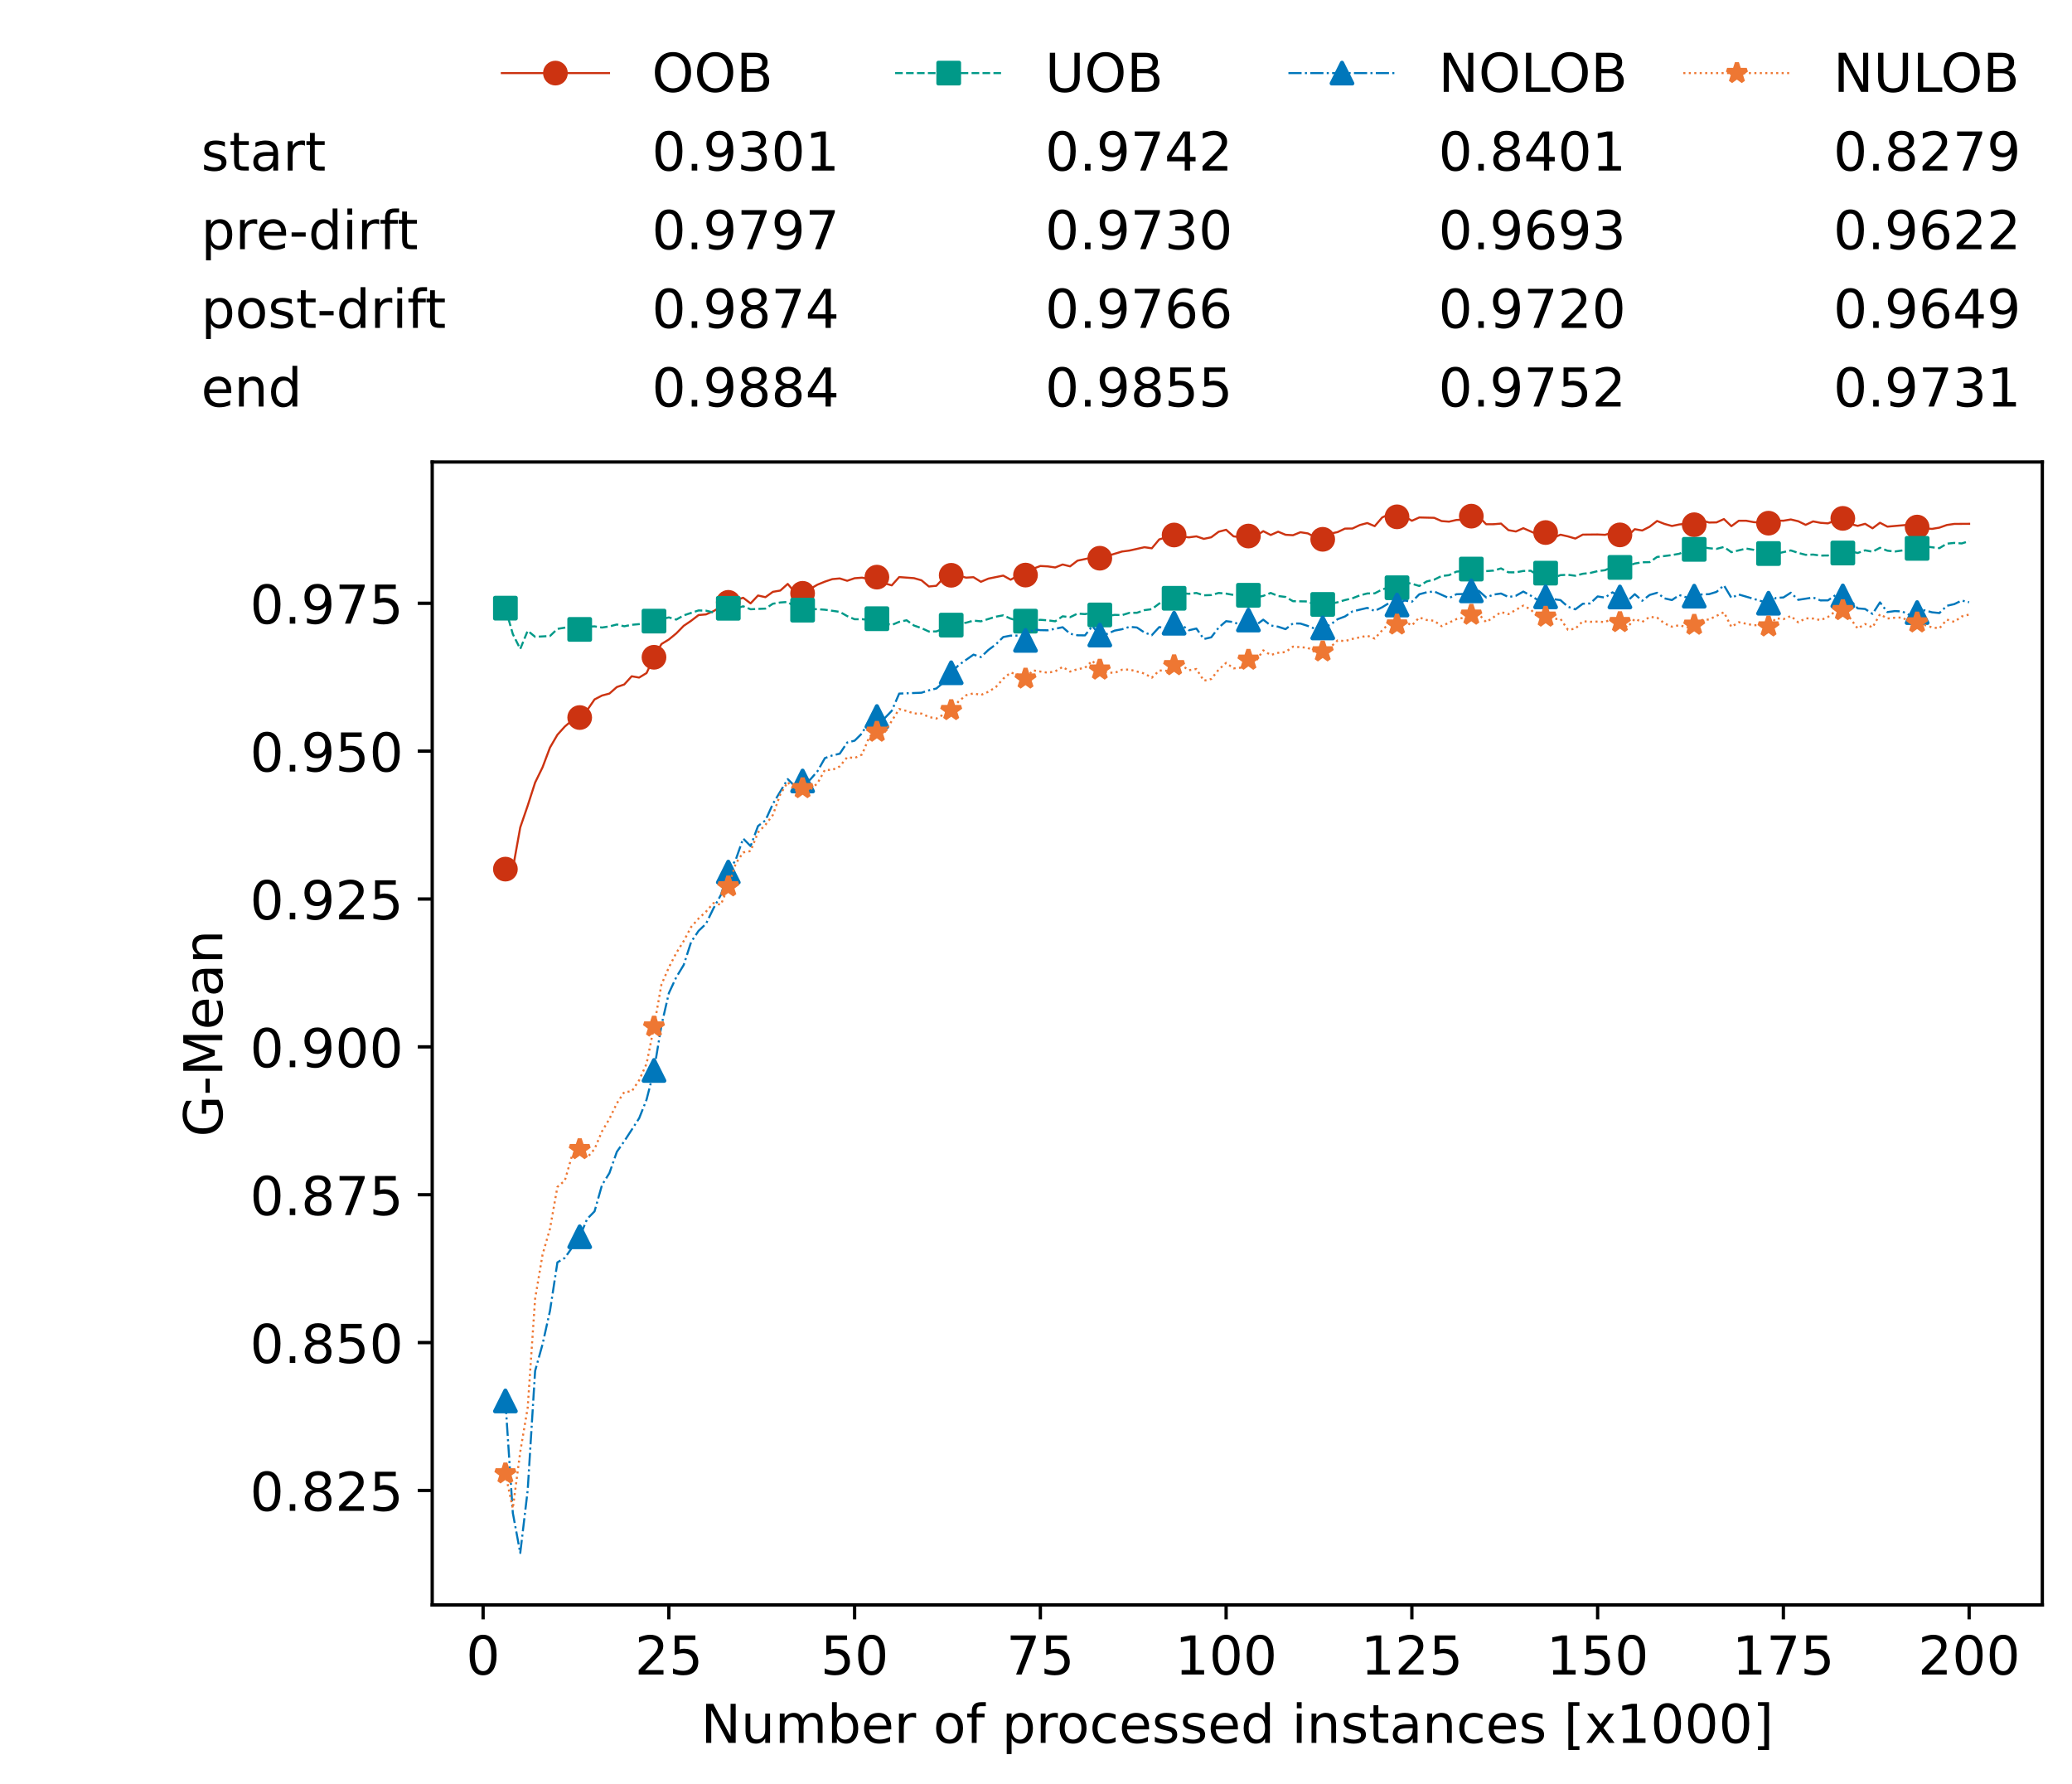 <?xml version="1.0" encoding="utf-8" standalone="no"?>
<!DOCTYPE svg PUBLIC "-//W3C//DTD SVG 1.1//EN"
  "http://www.w3.org/Graphics/SVG/1.1/DTD/svg11.dtd">
<!-- Created with matplotlib (https://matplotlib.org/) -->
<svg height="432.615pt" version="1.1" viewBox="0 0 502.65 432.615" width="502.65pt" xmlns="http://www.w3.org/2000/svg" xmlns:xlink="http://www.w3.org/1999/xlink">
 <defs>
  <style type="text/css">*{stroke-linecap:butt;stroke-linejoin:round;}</style>
 </defs>
 <g id="figure_1">
  <g id="patch_1">
   <path d="M 0 432.615 
L 502.65 432.615 
L 502.65 0 
L 0 0 
z
" style="fill:#ffffff;"/>
  </g>
  <g id="axes_1">
   <g id="patch_2">
    <path d="M 104.85 389.252 
L 495.45 389.252 
L 495.45 112.052 
L 104.85 112.052 
z
" style="fill:#ffffff;"/>
   </g>
   <g id="matplotlib.axis_1">
    <g id="xtick_1">
     <g id="line2d_1">
      <defs>
       <path d="M 0 0 
L 0 3.5 
" id="m5c680d2312" style="stroke:#000000;stroke-width:0.8;"/>
      </defs>
      <g>
       <use style="stroke:#000000;stroke-width:0.8;" x="117.197" xlink:href="#m5c680d2312" y="389.252"/>
      </g>
     </g>
     <g id="text_1">
      <!-- 0 -->
      <g transform="translate(113.061 406.13)scale(0.13 -0.13)">
       <defs>
        <path d="M 31.781 66.406 
Q 24.172 66.406 20.328 58.906 
Q 16.5 51.422 16.5 36.375 
Q 16.5 21.391 20.328 13.891 
Q 24.172 6.391 31.781 6.391 
Q 39.453 6.391 43.281 13.891 
Q 47.125 21.391 47.125 36.375 
Q 47.125 51.422 43.281 58.906 
Q 39.453 66.406 31.781 66.406 
z
M 31.781 74.219 
Q 44.047 74.219 50.516 64.516 
Q 56.984 54.828 56.984 36.375 
Q 56.984 17.969 50.516 8.266 
Q 44.047 -1.422 31.781 -1.422 
Q 19.531 -1.422 13.062 8.266 
Q 6.594 17.969 6.594 36.375 
Q 6.594 54.828 13.062 64.516 
Q 19.531 74.219 31.781 74.219 
z
" id="DejaVuSans-48"/>
       </defs>
       <use xlink:href="#DejaVuSans-48"/>
      </g>
     </g>
    </g>
    <g id="xtick_2">
     <g id="line2d_2">
      <g>
       <use style="stroke:#000000;stroke-width:0.8;" x="162.259" xlink:href="#m5c680d2312" y="389.252"/>
      </g>
     </g>
     <g id="text_2">
      <!-- 25 -->
      <g transform="translate(153.988 406.13)scale(0.13 -0.13)">
       <defs>
        <path d="M 19.188 8.297 
L 53.609 8.297 
L 53.609 0 
L 7.328 0 
L 7.328 8.297 
Q 12.938 14.109 22.625 23.891 
Q 32.328 33.688 34.812 36.531 
Q 39.547 41.844 41.422 45.531 
Q 43.312 49.219 43.312 52.781 
Q 43.312 58.594 39.234 62.25 
Q 35.156 65.922 28.609 65.922 
Q 23.969 65.922 18.812 64.312 
Q 13.672 62.703 7.812 59.422 
L 7.812 69.391 
Q 13.766 71.781 18.938 73 
Q 24.125 74.219 28.422 74.219 
Q 39.75 74.219 46.484 68.547 
Q 53.219 62.891 53.219 53.422 
Q 53.219 48.922 51.531 44.891 
Q 49.859 40.875 45.406 35.406 
Q 44.188 33.984 37.641 27.219 
Q 31.109 20.453 19.188 8.297 
z
" id="DejaVuSans-50"/>
        <path d="M 10.797 72.906 
L 49.516 72.906 
L 49.516 64.594 
L 19.828 64.594 
L 19.828 46.734 
Q 21.969 47.469 24.109 47.828 
Q 26.266 48.188 28.422 48.188 
Q 40.625 48.188 47.75 41.5 
Q 54.891 34.812 54.891 23.391 
Q 54.891 11.625 47.562 5.094 
Q 40.234 -1.422 26.906 -1.422 
Q 22.312 -1.422 17.547 -0.641 
Q 12.797 0.141 7.719 1.703 
L 7.719 11.625 
Q 12.109 9.234 16.797 8.062 
Q 21.484 6.891 26.703 6.891 
Q 35.156 6.891 40.078 11.328 
Q 45.016 15.766 45.016 23.391 
Q 45.016 31 40.078 35.438 
Q 35.156 39.891 26.703 39.891 
Q 22.75 39.891 18.812 39.016 
Q 14.891 38.141 10.797 36.281 
z
" id="DejaVuSans-53"/>
       </defs>
       <use xlink:href="#DejaVuSans-50"/>
       <use x="63.623" xlink:href="#DejaVuSans-53"/>
      </g>
     </g>
    </g>
    <g id="xtick_3">
     <g id="line2d_3">
      <g>
       <use style="stroke:#000000;stroke-width:0.8;" x="207.322" xlink:href="#m5c680d2312" y="389.252"/>
      </g>
     </g>
     <g id="text_3">
      <!-- 50 -->
      <g transform="translate(199.05 406.13)scale(0.13 -0.13)">
       <use xlink:href="#DejaVuSans-53"/>
       <use x="63.623" xlink:href="#DejaVuSans-48"/>
      </g>
     </g>
    </g>
    <g id="xtick_4">
     <g id="line2d_4">
      <g>
       <use style="stroke:#000000;stroke-width:0.8;" x="252.384" xlink:href="#m5c680d2312" y="389.252"/>
      </g>
     </g>
     <g id="text_4">
      <!-- 75 -->
      <g transform="translate(244.113 406.13)scale(0.13 -0.13)">
       <defs>
        <path d="M 8.203 72.906 
L 55.078 72.906 
L 55.078 68.703 
L 28.609 0 
L 18.312 0 
L 43.219 64.594 
L 8.203 64.594 
z
" id="DejaVuSans-55"/>
       </defs>
       <use xlink:href="#DejaVuSans-55"/>
       <use x="63.623" xlink:href="#DejaVuSans-53"/>
      </g>
     </g>
    </g>
    <g id="xtick_5">
     <g id="line2d_5">
      <g>
       <use style="stroke:#000000;stroke-width:0.8;" x="297.446" xlink:href="#m5c680d2312" y="389.252"/>
      </g>
     </g>
     <g id="text_5">
      <!-- 100 -->
      <g transform="translate(285.039 406.13)scale(0.13 -0.13)">
       <defs>
        <path d="M 12.406 8.297 
L 28.516 8.297 
L 28.516 63.922 
L 10.984 60.406 
L 10.984 69.391 
L 28.422 72.906 
L 38.281 72.906 
L 38.281 8.297 
L 54.391 8.297 
L 54.391 0 
L 12.406 0 
z
" id="DejaVuSans-49"/>
       </defs>
       <use xlink:href="#DejaVuSans-49"/>
       <use x="63.623" xlink:href="#DejaVuSans-48"/>
       <use x="127.246" xlink:href="#DejaVuSans-48"/>
      </g>
     </g>
    </g>
    <g id="xtick_6">
     <g id="line2d_6">
      <g>
       <use style="stroke:#000000;stroke-width:0.8;" x="342.509" xlink:href="#m5c680d2312" y="389.252"/>
      </g>
     </g>
     <g id="text_6">
      <!-- 125 -->
      <g transform="translate(330.102 406.13)scale(0.13 -0.13)">
       <use xlink:href="#DejaVuSans-49"/>
       <use x="63.623" xlink:href="#DejaVuSans-50"/>
       <use x="127.246" xlink:href="#DejaVuSans-53"/>
      </g>
     </g>
    </g>
    <g id="xtick_7">
     <g id="line2d_7">
      <g>
       <use style="stroke:#000000;stroke-width:0.8;" x="387.571" xlink:href="#m5c680d2312" y="389.252"/>
      </g>
     </g>
     <g id="text_7">
      <!-- 150 -->
      <g transform="translate(375.164 406.13)scale(0.13 -0.13)">
       <use xlink:href="#DejaVuSans-49"/>
       <use x="63.623" xlink:href="#DejaVuSans-53"/>
       <use x="127.246" xlink:href="#DejaVuSans-48"/>
      </g>
     </g>
    </g>
    <g id="xtick_8">
     <g id="line2d_8">
      <g>
       <use style="stroke:#000000;stroke-width:0.8;" x="432.633" xlink:href="#m5c680d2312" y="389.252"/>
      </g>
     </g>
     <g id="text_8">
      <!-- 175 -->
      <g transform="translate(420.226 406.13)scale(0.13 -0.13)">
       <use xlink:href="#DejaVuSans-49"/>
       <use x="63.623" xlink:href="#DejaVuSans-55"/>
       <use x="127.246" xlink:href="#DejaVuSans-53"/>
      </g>
     </g>
    </g>
    <g id="xtick_9">
     <g id="line2d_9">
      <g>
       <use style="stroke:#000000;stroke-width:0.8;" x="477.695" xlink:href="#m5c680d2312" y="389.252"/>
      </g>
     </g>
     <g id="text_9">
      <!-- 200 -->
      <g transform="translate(465.289 406.13)scale(0.13 -0.13)">
       <use xlink:href="#DejaVuSans-50"/>
       <use x="63.623" xlink:href="#DejaVuSans-48"/>
       <use x="127.246" xlink:href="#DejaVuSans-48"/>
      </g>
     </g>
    </g>
    <g id="text_10">
     <!-- Number of processed instances [x1000] -->
     <g transform="translate(170.025 422.711)scale(0.13 -0.13)">
      <defs>
       <path d="M 9.812 72.906 
L 23.094 72.906 
L 55.422 11.922 
L 55.422 72.906 
L 64.984 72.906 
L 64.984 0 
L 51.703 0 
L 19.391 60.984 
L 19.391 0 
L 9.812 0 
z
" id="DejaVuSans-78"/>
       <path d="M 8.5 21.578 
L 8.5 54.688 
L 17.484 54.688 
L 17.484 21.922 
Q 17.484 14.156 20.5 10.266 
Q 23.531 6.391 29.594 6.391 
Q 36.859 6.391 41.078 11.031 
Q 45.312 15.672 45.312 23.688 
L 45.312 54.688 
L 54.297 54.688 
L 54.297 0 
L 45.312 0 
L 45.312 8.406 
Q 42.047 3.422 37.719 1 
Q 33.406 -1.422 27.688 -1.422 
Q 18.266 -1.422 13.375 4.438 
Q 8.5 10.297 8.5 21.578 
z
M 31.109 56 
z
" id="DejaVuSans-117"/>
       <path d="M 52 44.188 
Q 55.375 50.25 60.062 53.125 
Q 64.75 56 71.094 56 
Q 79.641 56 84.281 50.016 
Q 88.922 44.047 88.922 33.016 
L 88.922 0 
L 79.891 0 
L 79.891 32.719 
Q 79.891 40.578 77.094 44.375 
Q 74.312 48.188 68.609 48.188 
Q 61.625 48.188 57.562 43.547 
Q 53.516 38.922 53.516 30.906 
L 53.516 0 
L 44.484 0 
L 44.484 32.719 
Q 44.484 40.625 41.703 44.406 
Q 38.922 48.188 33.109 48.188 
Q 26.219 48.188 22.156 43.531 
Q 18.109 38.875 18.109 30.906 
L 18.109 0 
L 9.078 0 
L 9.078 54.688 
L 18.109 54.688 
L 18.109 46.188 
Q 21.188 51.219 25.484 53.609 
Q 29.781 56 35.688 56 
Q 41.656 56 45.828 52.969 
Q 50 49.953 52 44.188 
z
" id="DejaVuSans-109"/>
       <path d="M 48.688 27.297 
Q 48.688 37.203 44.609 42.844 
Q 40.531 48.484 33.406 48.484 
Q 26.266 48.484 22.188 42.844 
Q 18.109 37.203 18.109 27.297 
Q 18.109 17.391 22.188 11.75 
Q 26.266 6.109 33.406 6.109 
Q 40.531 6.109 44.609 11.75 
Q 48.688 17.391 48.688 27.297 
z
M 18.109 46.391 
Q 20.953 51.266 25.266 53.625 
Q 29.594 56 35.594 56 
Q 45.562 56 51.781 48.094 
Q 58.016 40.188 58.016 27.297 
Q 58.016 14.406 51.781 6.484 
Q 45.562 -1.422 35.594 -1.422 
Q 29.594 -1.422 25.266 0.953 
Q 20.953 3.328 18.109 8.203 
L 18.109 0 
L 9.078 0 
L 9.078 75.984 
L 18.109 75.984 
z
" id="DejaVuSans-98"/>
       <path d="M 56.203 29.594 
L 56.203 25.203 
L 14.891 25.203 
Q 15.484 15.922 20.484 11.062 
Q 25.484 6.203 34.422 6.203 
Q 39.594 6.203 44.453 7.469 
Q 49.312 8.734 54.109 11.281 
L 54.109 2.781 
Q 49.266 0.734 44.188 -0.344 
Q 39.109 -1.422 33.891 -1.422 
Q 20.797 -1.422 13.156 6.188 
Q 5.516 13.812 5.516 26.812 
Q 5.516 40.234 12.766 48.109 
Q 20.016 56 32.328 56 
Q 43.359 56 49.781 48.891 
Q 56.203 41.797 56.203 29.594 
z
M 47.219 32.234 
Q 47.125 39.594 43.094 43.984 
Q 39.062 48.391 32.422 48.391 
Q 24.906 48.391 20.391 44.141 
Q 15.875 39.891 15.188 32.172 
z
" id="DejaVuSans-101"/>
       <path d="M 41.109 46.297 
Q 39.594 47.172 37.812 47.578 
Q 36.031 48 33.891 48 
Q 26.266 48 22.188 43.047 
Q 18.109 38.094 18.109 28.812 
L 18.109 0 
L 9.078 0 
L 9.078 54.688 
L 18.109 54.688 
L 18.109 46.188 
Q 20.953 51.172 25.484 53.578 
Q 30.031 56 36.531 56 
Q 37.453 56 38.578 55.875 
Q 39.703 55.766 41.062 55.516 
z
" id="DejaVuSans-114"/>
       <path id="DejaVuSans-32"/>
       <path d="M 30.609 48.391 
Q 23.391 48.391 19.188 42.75 
Q 14.984 37.109 14.984 27.297 
Q 14.984 17.484 19.156 11.844 
Q 23.344 6.203 30.609 6.203 
Q 37.797 6.203 41.984 11.859 
Q 46.188 17.531 46.188 27.297 
Q 46.188 37.016 41.984 42.703 
Q 37.797 48.391 30.609 48.391 
z
M 30.609 56 
Q 42.328 56 49.016 48.375 
Q 55.719 40.766 55.719 27.297 
Q 55.719 13.875 49.016 6.219 
Q 42.328 -1.422 30.609 -1.422 
Q 18.844 -1.422 12.172 6.219 
Q 5.516 13.875 5.516 27.297 
Q 5.516 40.766 12.172 48.375 
Q 18.844 56 30.609 56 
z
" id="DejaVuSans-111"/>
       <path d="M 37.109 75.984 
L 37.109 68.5 
L 28.516 68.5 
Q 23.688 68.5 21.797 66.547 
Q 19.922 64.594 19.922 59.516 
L 19.922 54.688 
L 34.719 54.688 
L 34.719 47.703 
L 19.922 47.703 
L 19.922 0 
L 10.891 0 
L 10.891 47.703 
L 2.297 47.703 
L 2.297 54.688 
L 10.891 54.688 
L 10.891 58.5 
Q 10.891 67.625 15.141 71.797 
Q 19.391 75.984 28.609 75.984 
z
" id="DejaVuSans-102"/>
       <path d="M 18.109 8.203 
L 18.109 -20.797 
L 9.078 -20.797 
L 9.078 54.688 
L 18.109 54.688 
L 18.109 46.391 
Q 20.953 51.266 25.266 53.625 
Q 29.594 56 35.594 56 
Q 45.562 56 51.781 48.094 
Q 58.016 40.188 58.016 27.297 
Q 58.016 14.406 51.781 6.484 
Q 45.562 -1.422 35.594 -1.422 
Q 29.594 -1.422 25.266 0.953 
Q 20.953 3.328 18.109 8.203 
z
M 48.688 27.297 
Q 48.688 37.203 44.609 42.844 
Q 40.531 48.484 33.406 48.484 
Q 26.266 48.484 22.188 42.844 
Q 18.109 37.203 18.109 27.297 
Q 18.109 17.391 22.188 11.75 
Q 26.266 6.109 33.406 6.109 
Q 40.531 6.109 44.609 11.75 
Q 48.688 17.391 48.688 27.297 
z
" id="DejaVuSans-112"/>
       <path d="M 48.781 52.594 
L 48.781 44.188 
Q 44.969 46.297 41.141 47.344 
Q 37.312 48.391 33.406 48.391 
Q 24.656 48.391 19.812 42.844 
Q 14.984 37.312 14.984 27.297 
Q 14.984 17.281 19.812 11.734 
Q 24.656 6.203 33.406 6.203 
Q 37.312 6.203 41.141 7.25 
Q 44.969 8.297 48.781 10.406 
L 48.781 2.094 
Q 45.016 0.344 40.984 -0.531 
Q 36.969 -1.422 32.422 -1.422 
Q 20.062 -1.422 12.781 6.344 
Q 5.516 14.109 5.516 27.297 
Q 5.516 40.672 12.859 48.328 
Q 20.219 56 33.016 56 
Q 37.156 56 41.109 55.141 
Q 45.062 54.297 48.781 52.594 
z
" id="DejaVuSans-99"/>
       <path d="M 44.281 53.078 
L 44.281 44.578 
Q 40.484 46.531 36.375 47.5 
Q 32.281 48.484 27.875 48.484 
Q 21.188 48.484 17.844 46.438 
Q 14.5 44.391 14.5 40.281 
Q 14.5 37.156 16.891 35.375 
Q 19.281 33.594 26.516 31.984 
L 29.594 31.297 
Q 39.156 29.25 43.188 25.516 
Q 47.219 21.781 47.219 15.094 
Q 47.219 7.469 41.188 3.016 
Q 35.156 -1.422 24.609 -1.422 
Q 20.219 -1.422 15.453 -0.562 
Q 10.688 0.297 5.422 2 
L 5.422 11.281 
Q 10.406 8.688 15.234 7.391 
Q 20.062 6.109 24.812 6.109 
Q 31.156 6.109 34.562 8.281 
Q 37.984 10.453 37.984 14.406 
Q 37.984 18.062 35.516 20.016 
Q 33.062 21.969 24.703 23.781 
L 21.578 24.516 
Q 13.234 26.266 9.516 29.906 
Q 5.812 33.547 5.812 39.891 
Q 5.812 47.609 11.281 51.797 
Q 16.75 56 26.812 56 
Q 31.781 56 36.172 55.266 
Q 40.578 54.547 44.281 53.078 
z
" id="DejaVuSans-115"/>
       <path d="M 45.406 46.391 
L 45.406 75.984 
L 54.391 75.984 
L 54.391 0 
L 45.406 0 
L 45.406 8.203 
Q 42.578 3.328 38.25 0.953 
Q 33.938 -1.422 27.875 -1.422 
Q 17.969 -1.422 11.734 6.484 
Q 5.516 14.406 5.516 27.297 
Q 5.516 40.188 11.734 48.094 
Q 17.969 56 27.875 56 
Q 33.938 56 38.25 53.625 
Q 42.578 51.266 45.406 46.391 
z
M 14.797 27.297 
Q 14.797 17.391 18.875 11.75 
Q 22.953 6.109 30.078 6.109 
Q 37.203 6.109 41.297 11.75 
Q 45.406 17.391 45.406 27.297 
Q 45.406 37.203 41.297 42.844 
Q 37.203 48.484 30.078 48.484 
Q 22.953 48.484 18.875 42.844 
Q 14.797 37.203 14.797 27.297 
z
" id="DejaVuSans-100"/>
       <path d="M 9.422 54.688 
L 18.406 54.688 
L 18.406 0 
L 9.422 0 
z
M 9.422 75.984 
L 18.406 75.984 
L 18.406 64.594 
L 9.422 64.594 
z
" id="DejaVuSans-105"/>
       <path d="M 54.891 33.016 
L 54.891 0 
L 45.906 0 
L 45.906 32.719 
Q 45.906 40.484 42.875 44.328 
Q 39.844 48.188 33.797 48.188 
Q 26.516 48.188 22.312 43.547 
Q 18.109 38.922 18.109 30.906 
L 18.109 0 
L 9.078 0 
L 9.078 54.688 
L 18.109 54.688 
L 18.109 46.188 
Q 21.344 51.125 25.703 53.562 
Q 30.078 56 35.797 56 
Q 45.219 56 50.047 50.172 
Q 54.891 44.344 54.891 33.016 
z
" id="DejaVuSans-110"/>
       <path d="M 18.312 70.219 
L 18.312 54.688 
L 36.812 54.688 
L 36.812 47.703 
L 18.312 47.703 
L 18.312 18.016 
Q 18.312 11.328 20.141 9.422 
Q 21.969 7.516 27.594 7.516 
L 36.812 7.516 
L 36.812 0 
L 27.594 0 
Q 17.188 0 13.234 3.875 
Q 9.281 7.766 9.281 18.016 
L 9.281 47.703 
L 2.688 47.703 
L 2.688 54.688 
L 9.281 54.688 
L 9.281 70.219 
z
" id="DejaVuSans-116"/>
       <path d="M 34.281 27.484 
Q 23.391 27.484 19.188 25 
Q 14.984 22.516 14.984 16.5 
Q 14.984 11.719 18.141 8.906 
Q 21.297 6.109 26.703 6.109 
Q 34.188 6.109 38.703 11.406 
Q 43.219 16.703 43.219 25.484 
L 43.219 27.484 
z
M 52.203 31.203 
L 52.203 0 
L 43.219 0 
L 43.219 8.297 
Q 40.141 3.328 35.547 0.953 
Q 30.953 -1.422 24.312 -1.422 
Q 15.922 -1.422 10.953 3.297 
Q 6 8.016 6 15.922 
Q 6 25.141 12.172 29.828 
Q 18.359 34.516 30.609 34.516 
L 43.219 34.516 
L 43.219 35.406 
Q 43.219 41.609 39.141 45 
Q 35.062 48.391 27.688 48.391 
Q 23 48.391 18.547 47.266 
Q 14.109 46.141 10.016 43.891 
L 10.016 52.203 
Q 14.938 54.109 19.578 55.047 
Q 24.219 56 28.609 56 
Q 40.484 56 46.344 49.844 
Q 52.203 43.703 52.203 31.203 
z
" id="DejaVuSans-97"/>
       <path d="M 8.594 75.984 
L 29.297 75.984 
L 29.297 69 
L 17.578 69 
L 17.578 -6.203 
L 29.297 -6.203 
L 29.297 -13.188 
L 8.594 -13.188 
z
" id="DejaVuSans-91"/>
       <path d="M 54.891 54.688 
L 35.109 28.078 
L 55.906 0 
L 45.312 0 
L 29.391 21.484 
L 13.484 0 
L 2.875 0 
L 24.125 28.609 
L 4.688 54.688 
L 15.281 54.688 
L 29.781 35.203 
L 44.281 54.688 
z
" id="DejaVuSans-120"/>
       <path d="M 30.422 75.984 
L 30.422 -13.188 
L 9.719 -13.188 
L 9.719 -6.203 
L 21.391 -6.203 
L 21.391 69 
L 9.719 69 
L 9.719 75.984 
z
" id="DejaVuSans-93"/>
      </defs>
      <use xlink:href="#DejaVuSans-78"/>
      <use x="74.805" xlink:href="#DejaVuSans-117"/>
      <use x="138.184" xlink:href="#DejaVuSans-109"/>
      <use x="235.596" xlink:href="#DejaVuSans-98"/>
      <use x="299.072" xlink:href="#DejaVuSans-101"/>
      <use x="360.596" xlink:href="#DejaVuSans-114"/>
      <use x="401.709" xlink:href="#DejaVuSans-32"/>
      <use x="433.496" xlink:href="#DejaVuSans-111"/>
      <use x="494.678" xlink:href="#DejaVuSans-102"/>
      <use x="529.883" xlink:href="#DejaVuSans-32"/>
      <use x="561.67" xlink:href="#DejaVuSans-112"/>
      <use x="625.146" xlink:href="#DejaVuSans-114"/>
      <use x="664.01" xlink:href="#DejaVuSans-111"/>
      <use x="725.191" xlink:href="#DejaVuSans-99"/>
      <use x="780.172" xlink:href="#DejaVuSans-101"/>
      <use x="841.695" xlink:href="#DejaVuSans-115"/>
      <use x="893.795" xlink:href="#DejaVuSans-115"/>
      <use x="945.895" xlink:href="#DejaVuSans-101"/>
      <use x="1007.418" xlink:href="#DejaVuSans-100"/>
      <use x="1070.895" xlink:href="#DejaVuSans-32"/>
      <use x="1102.682" xlink:href="#DejaVuSans-105"/>
      <use x="1130.465" xlink:href="#DejaVuSans-110"/>
      <use x="1193.844" xlink:href="#DejaVuSans-115"/>
      <use x="1245.943" xlink:href="#DejaVuSans-116"/>
      <use x="1285.152" xlink:href="#DejaVuSans-97"/>
      <use x="1346.432" xlink:href="#DejaVuSans-110"/>
      <use x="1409.811" xlink:href="#DejaVuSans-99"/>
      <use x="1464.791" xlink:href="#DejaVuSans-101"/>
      <use x="1526.314" xlink:href="#DejaVuSans-115"/>
      <use x="1578.414" xlink:href="#DejaVuSans-32"/>
      <use x="1610.201" xlink:href="#DejaVuSans-91"/>
      <use x="1649.215" xlink:href="#DejaVuSans-120"/>
      <use x="1708.395" xlink:href="#DejaVuSans-49"/>
      <use x="1772.018" xlink:href="#DejaVuSans-48"/>
      <use x="1835.641" xlink:href="#DejaVuSans-48"/>
      <use x="1899.264" xlink:href="#DejaVuSans-48"/>
      <use x="1962.887" xlink:href="#DejaVuSans-93"/>
     </g>
    </g>
   </g>
   <g id="matplotlib.axis_2">
    <g id="ytick_1">
     <g id="line2d_10">
      <defs>
       <path d="M 0 0 
L -3.5 0 
" id="m133c0797d9" style="stroke:#000000;stroke-width:0.8;"/>
      </defs>
      <g>
       <use style="stroke:#000000;stroke-width:0.8;" x="104.85" xlink:href="#m133c0797d9" y="361.485"/>
      </g>
     </g>
     <g id="text_11">
      <!-- 0.825 -->
      <g transform="translate(60.633 366.424)scale(0.13 -0.13)">
       <defs>
        <path d="M 10.688 12.406 
L 21 12.406 
L 21 0 
L 10.688 0 
z
" id="DejaVuSans-46"/>
        <path d="M 31.781 34.625 
Q 24.75 34.625 20.719 30.859 
Q 16.703 27.094 16.703 20.516 
Q 16.703 13.922 20.719 10.156 
Q 24.75 6.391 31.781 6.391 
Q 38.812 6.391 42.859 10.172 
Q 46.922 13.969 46.922 20.516 
Q 46.922 27.094 42.891 30.859 
Q 38.875 34.625 31.781 34.625 
z
M 21.922 38.812 
Q 15.578 40.375 12.031 44.719 
Q 8.5 49.078 8.5 55.328 
Q 8.5 64.062 14.719 69.141 
Q 20.953 74.219 31.781 74.219 
Q 42.672 74.219 48.875 69.141 
Q 55.078 64.062 55.078 55.328 
Q 55.078 49.078 51.531 44.719 
Q 48 40.375 41.703 38.812 
Q 48.828 37.156 52.797 32.312 
Q 56.781 27.484 56.781 20.516 
Q 56.781 9.906 50.312 4.234 
Q 43.844 -1.422 31.781 -1.422 
Q 19.734 -1.422 13.25 4.234 
Q 6.781 9.906 6.781 20.516 
Q 6.781 27.484 10.781 32.312 
Q 14.797 37.156 21.922 38.812 
z
M 18.312 54.391 
Q 18.312 48.734 21.844 45.562 
Q 25.391 42.391 31.781 42.391 
Q 38.141 42.391 41.719 45.562 
Q 45.312 48.734 45.312 54.391 
Q 45.312 60.062 41.719 63.234 
Q 38.141 66.406 31.781 66.406 
Q 25.391 66.406 21.844 63.234 
Q 18.312 60.062 18.312 54.391 
z
" id="DejaVuSans-56"/>
       </defs>
       <use xlink:href="#DejaVuSans-48"/>
       <use x="63.623" xlink:href="#DejaVuSans-46"/>
       <use x="95.41" xlink:href="#DejaVuSans-56"/>
       <use x="159.033" xlink:href="#DejaVuSans-50"/>
       <use x="222.656" xlink:href="#DejaVuSans-53"/>
      </g>
     </g>
    </g>
    <g id="ytick_2">
     <g id="line2d_11">
      <g>
       <use style="stroke:#000000;stroke-width:0.8;" x="104.85" xlink:href="#m133c0797d9" y="325.623"/>
      </g>
     </g>
     <g id="text_12">
      <!-- 0.850 -->
      <g transform="translate(60.633 330.562)scale(0.13 -0.13)">
       <use xlink:href="#DejaVuSans-48"/>
       <use x="63.623" xlink:href="#DejaVuSans-46"/>
       <use x="95.41" xlink:href="#DejaVuSans-56"/>
       <use x="159.033" xlink:href="#DejaVuSans-53"/>
       <use x="222.656" xlink:href="#DejaVuSans-48"/>
      </g>
     </g>
    </g>
    <g id="ytick_3">
     <g id="line2d_12">
      <g>
       <use style="stroke:#000000;stroke-width:0.8;" x="104.85" xlink:href="#m133c0797d9" y="289.762"/>
      </g>
     </g>
     <g id="text_13">
      <!-- 0.875 -->
      <g transform="translate(60.633 294.701)scale(0.13 -0.13)">
       <use xlink:href="#DejaVuSans-48"/>
       <use x="63.623" xlink:href="#DejaVuSans-46"/>
       <use x="95.41" xlink:href="#DejaVuSans-56"/>
       <use x="159.033" xlink:href="#DejaVuSans-55"/>
       <use x="222.656" xlink:href="#DejaVuSans-53"/>
      </g>
     </g>
    </g>
    <g id="ytick_4">
     <g id="line2d_13">
      <g>
       <use style="stroke:#000000;stroke-width:0.8;" x="104.85" xlink:href="#m133c0797d9" y="253.9"/>
      </g>
     </g>
     <g id="text_14">
      <!-- 0.900 -->
      <g transform="translate(60.633 258.839)scale(0.13 -0.13)">
       <defs>
        <path d="M 10.984 1.516 
L 10.984 10.5 
Q 14.703 8.734 18.5 7.812 
Q 22.312 6.891 25.984 6.891 
Q 35.75 6.891 40.891 13.453 
Q 46.047 20.016 46.781 33.406 
Q 43.953 29.203 39.594 26.953 
Q 35.25 24.703 29.984 24.703 
Q 19.047 24.703 12.672 31.312 
Q 6.297 37.938 6.297 49.422 
Q 6.297 60.641 12.938 67.422 
Q 19.578 74.219 30.609 74.219 
Q 43.266 74.219 49.922 64.516 
Q 56.594 54.828 56.594 36.375 
Q 56.594 19.141 48.406 8.859 
Q 40.234 -1.422 26.422 -1.422 
Q 22.703 -1.422 18.891 -0.688 
Q 15.094 0.047 10.984 1.516 
z
M 30.609 32.422 
Q 37.25 32.422 41.125 36.953 
Q 45.016 41.5 45.016 49.422 
Q 45.016 57.281 41.125 61.844 
Q 37.25 66.406 30.609 66.406 
Q 23.969 66.406 20.094 61.844 
Q 16.219 57.281 16.219 49.422 
Q 16.219 41.5 20.094 36.953 
Q 23.969 32.422 30.609 32.422 
z
" id="DejaVuSans-57"/>
       </defs>
       <use xlink:href="#DejaVuSans-48"/>
       <use x="63.623" xlink:href="#DejaVuSans-46"/>
       <use x="95.41" xlink:href="#DejaVuSans-57"/>
       <use x="159.033" xlink:href="#DejaVuSans-48"/>
       <use x="222.656" xlink:href="#DejaVuSans-48"/>
      </g>
     </g>
    </g>
    <g id="ytick_5">
     <g id="line2d_14">
      <g>
       <use style="stroke:#000000;stroke-width:0.8;" x="104.85" xlink:href="#m133c0797d9" y="218.039"/>
      </g>
     </g>
     <g id="text_15">
      <!-- 0.925 -->
      <g transform="translate(60.633 222.978)scale(0.13 -0.13)">
       <use xlink:href="#DejaVuSans-48"/>
       <use x="63.623" xlink:href="#DejaVuSans-46"/>
       <use x="95.41" xlink:href="#DejaVuSans-57"/>
       <use x="159.033" xlink:href="#DejaVuSans-50"/>
       <use x="222.656" xlink:href="#DejaVuSans-53"/>
      </g>
     </g>
    </g>
    <g id="ytick_6">
     <g id="line2d_15">
      <g>
       <use style="stroke:#000000;stroke-width:0.8;" x="104.85" xlink:href="#m133c0797d9" y="182.177"/>
      </g>
     </g>
     <g id="text_16">
      <!-- 0.950 -->
      <g transform="translate(60.633 187.116)scale(0.13 -0.13)">
       <use xlink:href="#DejaVuSans-48"/>
       <use x="63.623" xlink:href="#DejaVuSans-46"/>
       <use x="95.41" xlink:href="#DejaVuSans-57"/>
       <use x="159.033" xlink:href="#DejaVuSans-53"/>
       <use x="222.656" xlink:href="#DejaVuSans-48"/>
      </g>
     </g>
    </g>
    <g id="ytick_7">
     <g id="line2d_16">
      <g>
       <use style="stroke:#000000;stroke-width:0.8;" x="104.85" xlink:href="#m133c0797d9" y="146.316"/>
      </g>
     </g>
     <g id="text_17">
      <!-- 0.975 -->
      <g transform="translate(60.633 151.255)scale(0.13 -0.13)">
       <use xlink:href="#DejaVuSans-48"/>
       <use x="63.623" xlink:href="#DejaVuSans-46"/>
       <use x="95.41" xlink:href="#DejaVuSans-57"/>
       <use x="159.033" xlink:href="#DejaVuSans-55"/>
       <use x="222.656" xlink:href="#DejaVuSans-53"/>
      </g>
     </g>
    </g>
    <g id="text_18">
     <!-- G-Mean -->
     <g transform="translate(53.93 275.744)rotate(-90)scale(0.13 -0.13)">
      <defs>
       <path d="M 59.516 10.406 
L 59.516 29.984 
L 43.406 29.984 
L 43.406 38.094 
L 69.281 38.094 
L 69.281 6.781 
Q 63.578 2.734 56.688 0.656 
Q 49.812 -1.422 42 -1.422 
Q 24.906 -1.422 15.25 8.562 
Q 5.609 18.562 5.609 36.375 
Q 5.609 54.25 15.25 64.234 
Q 24.906 74.219 42 74.219 
Q 49.125 74.219 55.547 72.453 
Q 61.969 70.703 67.391 67.281 
L 67.391 56.781 
Q 61.922 61.422 55.766 63.766 
Q 49.609 66.109 42.828 66.109 
Q 29.438 66.109 22.719 58.641 
Q 16.016 51.172 16.016 36.375 
Q 16.016 21.625 22.719 14.156 
Q 29.438 6.688 42.828 6.688 
Q 48.047 6.688 52.141 7.594 
Q 56.25 8.5 59.516 10.406 
z
" id="DejaVuSans-71"/>
       <path d="M 4.891 31.391 
L 31.203 31.391 
L 31.203 23.391 
L 4.891 23.391 
z
" id="DejaVuSans-45"/>
       <path d="M 9.812 72.906 
L 24.516 72.906 
L 43.109 23.297 
L 61.812 72.906 
L 76.516 72.906 
L 76.516 0 
L 66.891 0 
L 66.891 64.016 
L 48.094 14.016 
L 38.188 14.016 
L 19.391 64.016 
L 19.391 0 
L 9.812 0 
z
" id="DejaVuSans-77"/>
      </defs>
      <use xlink:href="#DejaVuSans-71"/>
      <use x="77.49" xlink:href="#DejaVuSans-45"/>
      <use x="113.574" xlink:href="#DejaVuSans-77"/>
      <use x="199.854" xlink:href="#DejaVuSans-101"/>
      <use x="261.377" xlink:href="#DejaVuSans-97"/>
      <use x="322.656" xlink:href="#DejaVuSans-110"/>
     </g>
    </g>
   </g>
   <g id="line2d_17"/>
   <g id="line2d_18"/>
   <g id="line2d_19"/>
   <g id="line2d_20"/>
   <g id="line2d_21"/>
   <g id="line2d_22">
    <path clip-path="url(#p907b570e68)" d="M 122.605 210.791 
L 124.407 210.709 
L 126.21 200.67 
L 128.012 195.411 
L 129.815 189.799 
L 131.617 186.1 
L 133.419 181.312 
L 135.222 178.208 
L 137.024 176.21 
L 138.827 174.675 
L 140.629 174.03 
L 142.432 172.257 
L 144.234 169.635 
L 146.037 168.694 
L 147.839 168.212 
L 149.642 166.63 
L 151.444 166.003 
L 153.247 164.016 
L 155.049 164.336 
L 156.852 163.237 
L 158.654 159.409 
L 160.457 156.205 
L 162.259 155.095 
L 164.062 153.619 
L 165.864 151.78 
L 167.667 150.558 
L 169.469 149.172 
L 171.272 149.013 
L 173.074 148.229 
L 176.679 146.087 
L 180.284 144.981 
L 182.087 146.34 
L 183.889 144.433 
L 185.692 144.835 
L 187.494 143.538 
L 189.297 143.228 
L 191.099 141.62 
L 192.902 143.734 
L 194.704 143.899 
L 198.309 141.803 
L 200.112 141.065 
L 201.914 140.459 
L 203.717 140.292 
L 205.519 140.861 
L 207.322 140.241 
L 209.124 140.104 
L 210.927 140.45 
L 212.729 139.974 
L 214.532 141.456 
L 216.334 141.97 
L 218.137 139.958 
L 221.742 140.227 
L 223.544 140.742 
L 225.347 142.246 
L 227.149 142.073 
L 228.952 140.155 
L 230.754 139.527 
L 232.557 139.625 
L 234.359 140.099 
L 236.162 139.991 
L 237.964 141.106 
L 239.767 140.336 
L 243.372 139.603 
L 245.174 140.603 
L 246.976 139.602 
L 248.779 139.478 
L 250.581 137.957 
L 252.384 137.275 
L 254.186 137.368 
L 255.989 137.628 
L 257.791 136.909 
L 259.594 137.36 
L 261.396 135.977 
L 265.001 135.211 
L 266.804 135.388 
L 272.211 133.759 
L 274.014 133.524 
L 277.619 132.719 
L 279.421 132.98 
L 281.224 130.819 
L 284.829 129.756 
L 286.631 130.135 
L 288.434 130.322 
L 290.236 130.085 
L 292.039 130.692 
L 293.841 130.305 
L 295.644 128.962 
L 297.446 128.489 
L 299.249 130.083 
L 301.051 130.312 
L 302.854 130.008 
L 304.656 130.013 
L 306.459 128.824 
L 308.261 129.754 
L 310.064 128.953 
L 311.866 129.702 
L 313.669 129.81 
L 315.471 129.086 
L 317.274 129.368 
L 319.076 130.308 
L 320.879 130.803 
L 322.681 129.432 
L 324.484 129.051 
L 326.286 128.201 
L 328.089 128.183 
L 329.891 127.338 
L 331.694 126.858 
L 333.496 127.609 
L 335.299 125.509 
L 337.101 124.652 
L 338.904 125.347 
L 340.706 125.231 
L 342.509 126.306 
L 344.311 125.502 
L 347.916 125.588 
L 349.719 126.378 
L 351.521 126.518 
L 353.324 126.107 
L 355.126 126.04 
L 356.928 125.184 
L 358.731 125.302 
L 360.533 127.142 
L 362.336 127.138 
L 364.138 126.986 
L 365.941 128.581 
L 367.743 128.902 
L 369.546 128.103 
L 373.151 129.689 
L 374.953 129.161 
L 376.756 130.457 
L 378.558 129.684 
L 380.361 130.092 
L 382.163 130.62 
L 383.966 129.666 
L 387.571 129.629 
L 389.373 129.714 
L 391.176 129.187 
L 392.978 129.728 
L 394.781 130.06 
L 396.583 128.342 
L 398.386 128.667 
L 400.188 127.75 
L 401.991 126.356 
L 403.793 127.068 
L 405.596 127.569 
L 407.398 127.194 
L 409.201 127.007 
L 411.003 127.267 
L 412.806 126.207 
L 414.608 126.729 
L 416.411 126.698 
L 418.213 125.892 
L 420.016 127.615 
L 421.818 126.296 
L 423.621 126.302 
L 425.423 126.634 
L 429.028 126.888 
L 430.831 126.266 
L 432.633 126.294 
L 434.436 125.987 
L 436.238 126.419 
L 438.041 127.294 
L 439.843 126.456 
L 441.646 126.804 
L 443.448 126.935 
L 445.251 126.221 
L 447.053 125.725 
L 448.856 127.072 
L 450.658 127.543 
L 452.461 127.042 
L 454.263 128.129 
L 456.066 126.784 
L 457.868 127.728 
L 463.276 127.245 
L 465.078 127.831 
L 466.881 128.129 
L 468.683 128.272 
L 470.485 127.971 
L 472.288 127.331 
L 474.09 127.067 
L 477.695 127.043 
L 477.695 127.043 
" style="fill:none;stroke:#cc3311;stroke-linecap:square;stroke-width:0.5;"/>
    <defs>
     <path d="M 0 2.5 
C 0.663 2.5 1.299 2.237 1.768 1.768 
C 2.237 1.299 2.5 0.663 2.5 0 
C 2.5 -0.663 2.237 -1.299 1.768 -1.768 
C 1.299 -2.237 0.663 -2.5 0 -2.5 
C -0.663 -2.5 -1.299 -2.237 -1.768 -1.768 
C -2.237 -1.299 -2.5 -0.663 -2.5 0 
C -2.5 0.663 -2.237 1.299 -1.768 1.768 
C -1.299 2.237 -0.663 2.5 0 2.5 
z
" id="m85a3b13a28" style="stroke:#cc3311;"/>
    </defs>
    <g clip-path="url(#p907b570e68)">
     <use style="fill:#cc3311;stroke:#cc3311;" x="122.605" xlink:href="#m85a3b13a28" y="210.791"/>
     <use style="fill:#cc3311;stroke:#cc3311;" x="140.629" xlink:href="#m85a3b13a28" y="174.03"/>
     <use style="fill:#cc3311;stroke:#cc3311;" x="158.654" xlink:href="#m85a3b13a28" y="159.409"/>
     <use style="fill:#cc3311;stroke:#cc3311;" x="176.679" xlink:href="#m85a3b13a28" y="146.087"/>
     <use style="fill:#cc3311;stroke:#cc3311;" x="194.704" xlink:href="#m85a3b13a28" y="143.899"/>
     <use style="fill:#cc3311;stroke:#cc3311;" x="212.729" xlink:href="#m85a3b13a28" y="139.974"/>
     <use style="fill:#cc3311;stroke:#cc3311;" x="230.754" xlink:href="#m85a3b13a28" y="139.527"/>
     <use style="fill:#cc3311;stroke:#cc3311;" x="248.779" xlink:href="#m85a3b13a28" y="139.478"/>
     <use style="fill:#cc3311;stroke:#cc3311;" x="266.804" xlink:href="#m85a3b13a28" y="135.388"/>
     <use style="fill:#cc3311;stroke:#cc3311;" x="284.829" xlink:href="#m85a3b13a28" y="129.756"/>
     <use style="fill:#cc3311;stroke:#cc3311;" x="302.854" xlink:href="#m85a3b13a28" y="130.008"/>
     <use style="fill:#cc3311;stroke:#cc3311;" x="320.879" xlink:href="#m85a3b13a28" y="130.803"/>
     <use style="fill:#cc3311;stroke:#cc3311;" x="338.904" xlink:href="#m85a3b13a28" y="125.347"/>
     <use style="fill:#cc3311;stroke:#cc3311;" x="356.928" xlink:href="#m85a3b13a28" y="125.184"/>
     <use style="fill:#cc3311;stroke:#cc3311;" x="374.953" xlink:href="#m85a3b13a28" y="129.161"/>
     <use style="fill:#cc3311;stroke:#cc3311;" x="392.978" xlink:href="#m85a3b13a28" y="129.728"/>
     <use style="fill:#cc3311;stroke:#cc3311;" x="411.003" xlink:href="#m85a3b13a28" y="127.267"/>
     <use style="fill:#cc3311;stroke:#cc3311;" x="429.028" xlink:href="#m85a3b13a28" y="126.888"/>
     <use style="fill:#cc3311;stroke:#cc3311;" x="447.053" xlink:href="#m85a3b13a28" y="125.725"/>
     <use style="fill:#cc3311;stroke:#cc3311;" x="465.078" xlink:href="#m85a3b13a28" y="127.831"/>
    </g>
   </g>
   <g id="line2d_23"/>
   <g id="line2d_24"/>
   <g id="line2d_25"/>
   <g id="line2d_26"/>
   <g id="line2d_27">
    <path clip-path="url(#p907b570e68)" d="M 122.605 147.502 
L 124.407 153.783 
L 126.21 157.39 
L 128.012 152.976 
L 129.815 154.447 
L 133.419 154.256 
L 135.222 152.526 
L 138.827 151.934 
L 140.629 152.651 
L 142.432 151.997 
L 144.234 151.917 
L 146.037 152.199 
L 147.839 151.926 
L 149.642 151.462 
L 151.444 151.895 
L 153.247 151.538 
L 156.852 151.202 
L 158.654 150.641 
L 162.259 149.743 
L 164.062 150.268 
L 165.864 149.253 
L 169.469 148.05 
L 171.272 148.109 
L 173.074 148.545 
L 174.877 147.891 
L 176.679 147.53 
L 178.482 147.595 
L 180.284 147.046 
L 182.087 147.764 
L 185.692 147.608 
L 187.494 146.426 
L 189.297 146.121 
L 191.099 145.993 
L 192.902 147.222 
L 194.704 147.976 
L 196.507 147.756 
L 198.309 147.746 
L 200.112 147.876 
L 203.717 148.395 
L 205.519 149.422 
L 207.322 150.19 
L 209.124 150.168 
L 210.927 150.379 
L 212.729 150.06 
L 214.532 151.138 
L 216.334 151.583 
L 218.137 150.816 
L 219.939 150.436 
L 221.742 151.719 
L 223.544 152.335 
L 225.347 153.171 
L 227.149 153.139 
L 228.952 152.452 
L 230.754 151.609 
L 232.557 151.163 
L 234.359 151.036 
L 236.162 150.515 
L 237.964 150.691 
L 241.569 149.566 
L 243.372 149.235 
L 245.174 150.039 
L 246.976 150.579 
L 248.779 150.651 
L 252.384 150.33 
L 254.186 150.448 
L 255.989 150.682 
L 257.791 149.473 
L 259.594 149.69 
L 261.396 148.815 
L 263.199 148.94 
L 265.001 148.593 
L 266.804 149.148 
L 268.606 149.419 
L 270.409 149.122 
L 272.211 149.186 
L 274.014 148.626 
L 275.816 148.624 
L 277.619 147.983 
L 279.421 147.744 
L 281.224 146.385 
L 283.026 145.327 
L 284.829 145.103 
L 286.631 143.885 
L 288.434 144.012 
L 290.236 143.816 
L 292.039 144.38 
L 293.841 144.322 
L 295.644 143.814 
L 297.446 143.974 
L 299.249 144.299 
L 301.051 144.264 
L 302.854 144.374 
L 304.656 144.901 
L 306.459 144.516 
L 308.261 143.811 
L 310.064 144.552 
L 311.866 144.781 
L 313.669 145.812 
L 317.274 145.874 
L 319.076 146.743 
L 322.681 146.45 
L 324.484 146.075 
L 326.286 145.531 
L 328.089 145.102 
L 329.891 144.399 
L 331.694 143.932 
L 333.496 143.906 
L 335.299 142.961 
L 337.101 142.42 
L 338.904 142.551 
L 340.706 141.23 
L 342.509 141.578 
L 344.311 142.12 
L 346.114 141.016 
L 347.916 140.589 
L 349.719 139.699 
L 351.521 139.498 
L 353.324 138.641 
L 355.126 138.475 
L 356.928 138.017 
L 358.731 138.06 
L 360.533 138.516 
L 362.336 138.386 
L 364.138 137.855 
L 365.941 138.808 
L 367.743 138.813 
L 369.546 138.478 
L 371.348 138.426 
L 373.151 139.6 
L 374.953 139.006 
L 376.756 140.156 
L 378.558 139.489 
L 380.361 139.403 
L 382.163 139.637 
L 383.966 139.159 
L 385.768 138.965 
L 387.571 138.52 
L 389.373 138.292 
L 391.176 137.451 
L 392.978 137.62 
L 394.781 137.328 
L 396.583 136.675 
L 398.386 136.369 
L 400.188 136.335 
L 401.991 135.082 
L 405.596 134.625 
L 407.398 134.299 
L 409.201 133.456 
L 411.003 133.235 
L 412.806 132.679 
L 414.608 132.964 
L 416.411 133.12 
L 418.213 132.655 
L 420.016 133.921 
L 423.621 133.041 
L 425.423 133.352 
L 427.226 134.001 
L 429.028 134.251 
L 430.831 134.322 
L 434.436 133.496 
L 436.238 134.094 
L 438.041 134.564 
L 439.843 134.502 
L 441.646 134.743 
L 443.448 134.727 
L 445.251 134.213 
L 447.053 134.124 
L 448.856 133.684 
L 450.658 134.117 
L 452.461 133.469 
L 454.263 133.812 
L 456.066 132.854 
L 457.868 133.563 
L 459.671 133.762 
L 465.078 132.997 
L 466.881 132.521 
L 470.485 132.945 
L 472.288 131.857 
L 474.09 131.675 
L 475.893 131.805 
L 477.695 131.24 
L 477.695 131.24 
" style="fill:none;stroke:#009988;stroke-dasharray:1.85,0.8;stroke-dashoffset:0;stroke-width:0.5;"/>
    <defs>
     <path d="M -2.5 2.5 
L 2.5 2.5 
L 2.5 -2.5 
L -2.5 -2.5 
z
" id="meaa2676453" style="stroke:#009988;stroke-linejoin:miter;"/>
    </defs>
    <g clip-path="url(#p907b570e68)">
     <use style="fill:#009988;stroke:#009988;stroke-linejoin:miter;" x="122.605" xlink:href="#meaa2676453" y="147.502"/>
     <use style="fill:#009988;stroke:#009988;stroke-linejoin:miter;" x="140.629" xlink:href="#meaa2676453" y="152.651"/>
     <use style="fill:#009988;stroke:#009988;stroke-linejoin:miter;" x="158.654" xlink:href="#meaa2676453" y="150.641"/>
     <use style="fill:#009988;stroke:#009988;stroke-linejoin:miter;" x="176.679" xlink:href="#meaa2676453" y="147.53"/>
     <use style="fill:#009988;stroke:#009988;stroke-linejoin:miter;" x="194.704" xlink:href="#meaa2676453" y="147.976"/>
     <use style="fill:#009988;stroke:#009988;stroke-linejoin:miter;" x="212.729" xlink:href="#meaa2676453" y="150.06"/>
     <use style="fill:#009988;stroke:#009988;stroke-linejoin:miter;" x="230.754" xlink:href="#meaa2676453" y="151.609"/>
     <use style="fill:#009988;stroke:#009988;stroke-linejoin:miter;" x="248.779" xlink:href="#meaa2676453" y="150.651"/>
     <use style="fill:#009988;stroke:#009988;stroke-linejoin:miter;" x="266.804" xlink:href="#meaa2676453" y="149.148"/>
     <use style="fill:#009988;stroke:#009988;stroke-linejoin:miter;" x="284.829" xlink:href="#meaa2676453" y="145.103"/>
     <use style="fill:#009988;stroke:#009988;stroke-linejoin:miter;" x="302.854" xlink:href="#meaa2676453" y="144.374"/>
     <use style="fill:#009988;stroke:#009988;stroke-linejoin:miter;" x="320.879" xlink:href="#meaa2676453" y="146.592"/>
     <use style="fill:#009988;stroke:#009988;stroke-linejoin:miter;" x="338.904" xlink:href="#meaa2676453" y="142.551"/>
     <use style="fill:#009988;stroke:#009988;stroke-linejoin:miter;" x="356.928" xlink:href="#meaa2676453" y="138.017"/>
     <use style="fill:#009988;stroke:#009988;stroke-linejoin:miter;" x="374.953" xlink:href="#meaa2676453" y="139.006"/>
     <use style="fill:#009988;stroke:#009988;stroke-linejoin:miter;" x="392.978" xlink:href="#meaa2676453" y="137.62"/>
     <use style="fill:#009988;stroke:#009988;stroke-linejoin:miter;" x="411.003" xlink:href="#meaa2676453" y="133.235"/>
     <use style="fill:#009988;stroke:#009988;stroke-linejoin:miter;" x="429.028" xlink:href="#meaa2676453" y="134.251"/>
     <use style="fill:#009988;stroke:#009988;stroke-linejoin:miter;" x="447.053" xlink:href="#meaa2676453" y="134.124"/>
     <use style="fill:#009988;stroke:#009988;stroke-linejoin:miter;" x="465.078" xlink:href="#meaa2676453" y="132.997"/>
    </g>
   </g>
   <g id="line2d_28"/>
   <g id="line2d_29"/>
   <g id="line2d_30"/>
   <g id="line2d_31"/>
   <g id="line2d_32">
    <path clip-path="url(#p907b570e68)" d="M 122.605 339.775 
L 124.407 366.951 
L 126.21 376.652 
L 128.012 361.44 
L 129.815 332.489 
L 131.617 326.031 
L 133.419 317.932 
L 135.222 306.171 
L 137.024 305.076 
L 140.629 299.964 
L 142.432 295.632 
L 144.234 293.798 
L 146.037 287.411 
L 147.839 284.509 
L 149.642 279.351 
L 151.444 276.786 
L 155.049 271.225 
L 156.852 266.691 
L 158.654 259.618 
L 160.457 248.7 
L 162.259 240.865 
L 164.062 237.001 
L 165.864 234.034 
L 167.667 228.44 
L 169.469 225.768 
L 171.272 224.045 
L 173.074 220.317 
L 174.877 217.061 
L 176.679 211.512 
L 178.482 208.52 
L 180.284 203.368 
L 182.087 205.21 
L 183.889 200.34 
L 185.692 198.969 
L 187.494 194.967 
L 191.099 188.963 
L 192.902 190.752 
L 194.704 189.416 
L 196.507 189.127 
L 198.309 187.06 
L 200.112 183.868 
L 201.914 183.218 
L 203.717 182.797 
L 205.519 180.092 
L 207.322 179.642 
L 209.124 177.857 
L 210.927 174.578 
L 212.729 173.781 
L 214.532 174.276 
L 216.334 172.394 
L 218.137 168.218 
L 223.544 168.012 
L 225.347 167.424 
L 227.149 166.987 
L 228.952 165.456 
L 230.754 163.165 
L 232.557 161.307 
L 236.162 158.77 
L 237.964 159.362 
L 239.767 157.641 
L 241.569 156.304 
L 243.372 154.504 
L 245.174 154.157 
L 246.976 154.161 
L 248.779 155.313 
L 250.581 152.652 
L 252.384 152.833 
L 254.186 152.869 
L 257.791 152.125 
L 259.594 153.708 
L 261.396 154.079 
L 263.199 154.1 
L 265.001 151.859 
L 266.804 154.022 
L 268.606 153.725 
L 270.409 152.943 
L 272.211 152.607 
L 274.014 152.027 
L 275.816 152.195 
L 277.619 153.395 
L 279.421 154.056 
L 281.224 152.088 
L 283.026 152.374 
L 284.829 151.155 
L 286.631 151.571 
L 288.434 152.857 
L 290.236 152.441 
L 292.039 154.99 
L 293.841 154.567 
L 295.644 152.212 
L 297.446 150.655 
L 299.249 150.876 
L 301.051 151.63 
L 302.854 150.385 
L 304.656 151.635 
L 306.459 150.293 
L 308.261 151.701 
L 310.064 151.996 
L 311.866 152.592 
L 313.669 151.193 
L 315.471 151.234 
L 317.274 151.811 
L 319.076 152.52 
L 320.879 152.294 
L 322.681 151.552 
L 324.484 150.185 
L 326.286 149.51 
L 328.089 148.295 
L 331.694 147.434 
L 333.496 148.175 
L 335.299 147.283 
L 337.101 146.179 
L 338.904 146.741 
L 340.706 145.634 
L 342.509 145.945 
L 344.311 144.133 
L 346.114 143.647 
L 347.916 143.448 
L 351.521 145.065 
L 353.324 144.121 
L 355.126 144.06 
L 356.928 143.303 
L 358.731 143.294 
L 360.533 144.903 
L 362.336 144.206 
L 364.138 143.948 
L 365.941 144.798 
L 367.743 144.495 
L 369.546 143.474 
L 371.348 144.461 
L 373.151 145.579 
L 374.953 144.763 
L 376.756 145.297 
L 378.558 145.548 
L 380.361 147.152 
L 382.163 147.785 
L 383.966 146.433 
L 385.768 146.356 
L 387.571 144.654 
L 389.373 144.936 
L 391.176 143.66 
L 394.781 145.784 
L 396.583 144.111 
L 398.386 145.706 
L 400.188 144.296 
L 401.991 143.771 
L 403.793 145.126 
L 405.596 145.536 
L 407.398 144.322 
L 409.201 144.912 
L 412.806 144.171 
L 414.608 144.102 
L 416.411 143.554 
L 418.213 141.959 
L 420.016 144.995 
L 421.818 144.184 
L 429.028 146.302 
L 430.831 145.012 
L 432.633 144.907 
L 434.436 143.754 
L 436.238 145.481 
L 439.843 144.92 
L 441.646 145.622 
L 443.448 145.61 
L 445.251 144.363 
L 447.053 144.53 
L 448.856 145.505 
L 450.658 147.554 
L 452.461 147.697 
L 454.263 148.9 
L 456.066 146.093 
L 457.868 148.449 
L 459.671 148.206 
L 461.473 148.295 
L 463.276 149.176 
L 466.881 148.017 
L 468.683 148.499 
L 470.485 148.686 
L 472.288 146.925 
L 474.09 146.519 
L 475.893 145.652 
L 477.695 146.065 
L 477.695 146.065 
" style="fill:none;stroke:#0077bb;stroke-dasharray:3.2,0.8,0.5,0.8;stroke-dashoffset:0;stroke-width:0.5;"/>
    <defs>
     <path d="M 0 -2.5 
L -2.5 2.5 
L 2.5 2.5 
z
" id="m7fa40e623d" style="stroke:#0077bb;stroke-linejoin:miter;"/>
    </defs>
    <g clip-path="url(#p907b570e68)">
     <use style="fill:#0077bb;stroke:#0077bb;stroke-linejoin:miter;" x="122.605" xlink:href="#m7fa40e623d" y="339.775"/>
     <use style="fill:#0077bb;stroke:#0077bb;stroke-linejoin:miter;" x="140.629" xlink:href="#m7fa40e623d" y="299.964"/>
     <use style="fill:#0077bb;stroke:#0077bb;stroke-linejoin:miter;" x="158.654" xlink:href="#m7fa40e623d" y="259.618"/>
     <use style="fill:#0077bb;stroke:#0077bb;stroke-linejoin:miter;" x="176.679" xlink:href="#m7fa40e623d" y="211.512"/>
     <use style="fill:#0077bb;stroke:#0077bb;stroke-linejoin:miter;" x="194.704" xlink:href="#m7fa40e623d" y="189.416"/>
     <use style="fill:#0077bb;stroke:#0077bb;stroke-linejoin:miter;" x="212.729" xlink:href="#m7fa40e623d" y="173.781"/>
     <use style="fill:#0077bb;stroke:#0077bb;stroke-linejoin:miter;" x="230.754" xlink:href="#m7fa40e623d" y="163.165"/>
     <use style="fill:#0077bb;stroke:#0077bb;stroke-linejoin:miter;" x="248.779" xlink:href="#m7fa40e623d" y="155.313"/>
     <use style="fill:#0077bb;stroke:#0077bb;stroke-linejoin:miter;" x="266.804" xlink:href="#m7fa40e623d" y="154.022"/>
     <use style="fill:#0077bb;stroke:#0077bb;stroke-linejoin:miter;" x="284.829" xlink:href="#m7fa40e623d" y="151.155"/>
     <use style="fill:#0077bb;stroke:#0077bb;stroke-linejoin:miter;" x="302.854" xlink:href="#m7fa40e623d" y="150.385"/>
     <use style="fill:#0077bb;stroke:#0077bb;stroke-linejoin:miter;" x="320.879" xlink:href="#m7fa40e623d" y="152.294"/>
     <use style="fill:#0077bb;stroke:#0077bb;stroke-linejoin:miter;" x="338.904" xlink:href="#m7fa40e623d" y="146.741"/>
     <use style="fill:#0077bb;stroke:#0077bb;stroke-linejoin:miter;" x="356.928" xlink:href="#m7fa40e623d" y="143.303"/>
     <use style="fill:#0077bb;stroke:#0077bb;stroke-linejoin:miter;" x="374.953" xlink:href="#m7fa40e623d" y="144.763"/>
     <use style="fill:#0077bb;stroke:#0077bb;stroke-linejoin:miter;" x="392.978" xlink:href="#m7fa40e623d" y="144.786"/>
     <use style="fill:#0077bb;stroke:#0077bb;stroke-linejoin:miter;" x="411.003" xlink:href="#m7fa40e623d" y="144.586"/>
     <use style="fill:#0077bb;stroke:#0077bb;stroke-linejoin:miter;" x="429.028" xlink:href="#m7fa40e623d" y="146.302"/>
     <use style="fill:#0077bb;stroke:#0077bb;stroke-linejoin:miter;" x="447.053" xlink:href="#m7fa40e623d" y="144.53"/>
     <use style="fill:#0077bb;stroke:#0077bb;stroke-linejoin:miter;" x="465.078" xlink:href="#m7fa40e623d" y="148.571"/>
    </g>
   </g>
   <g id="line2d_33"/>
   <g id="line2d_34"/>
   <g id="line2d_35"/>
   <g id="line2d_36"/>
   <g id="line2d_37">
    <path clip-path="url(#p907b570e68)" d="M 122.605 357.369 
L 124.407 365.851 
L 126.21 352.09 
L 128.012 341.428 
L 129.815 314.973 
L 131.617 304.29 
L 133.419 298.018 
L 135.222 287.879 
L 137.024 286.319 
L 138.827 280.075 
L 140.629 278.725 
L 142.432 280.772 
L 144.234 278.676 
L 146.037 274.397 
L 147.839 271.373 
L 149.642 267.598 
L 151.444 264.854 
L 153.247 264.701 
L 155.049 261.996 
L 156.852 258 
L 158.654 248.997 
L 160.457 238.787 
L 162.259 234.637 
L 164.062 231.128 
L 165.864 228.227 
L 167.667 224.814 
L 169.469 222.776 
L 171.272 221.105 
L 173.074 219.031 
L 174.877 219.423 
L 176.679 215.005 
L 178.482 209.468 
L 180.284 206.748 
L 182.087 206.412 
L 183.889 201.902 
L 185.692 200.044 
L 187.494 197.652 
L 189.297 192.624 
L 191.099 189.69 
L 192.902 191.794 
L 194.704 191.179 
L 196.507 191.578 
L 198.309 189.988 
L 200.112 186.72 
L 201.914 186.736 
L 203.717 185.874 
L 205.519 183.653 
L 207.322 183.85 
L 209.124 182.995 
L 210.927 178.622 
L 212.729 177.494 
L 214.532 177.729 
L 218.137 171.961 
L 219.939 172.434 
L 221.742 173.049 
L 223.544 173.068 
L 225.347 173.893 
L 227.149 174.274 
L 230.754 172.245 
L 232.557 170.101 
L 234.359 168.624 
L 236.162 168.161 
L 237.964 168.555 
L 239.767 167.779 
L 241.569 166.651 
L 243.372 164.617 
L 245.174 163.121 
L 246.976 163.626 
L 248.779 164.597 
L 250.581 162.586 
L 254.186 163.158 
L 255.989 162.822 
L 257.791 161.745 
L 259.594 162.883 
L 261.396 162.292 
L 263.199 161.977 
L 265.001 160.248 
L 266.804 162.431 
L 268.606 163.081 
L 270.409 163.206 
L 272.211 162.428 
L 274.014 162.389 
L 277.619 163.353 
L 279.421 164.372 
L 281.224 162.608 
L 283.026 162.697 
L 284.829 161.362 
L 286.631 161.362 
L 288.434 162.552 
L 290.236 162.252 
L 292.039 165.098 
L 293.841 164.674 
L 295.644 162.396 
L 297.446 160.767 
L 299.249 162.101 
L 301.051 161.927 
L 302.854 160.036 
L 304.656 160.376 
L 306.459 157.726 
L 308.261 158.869 
L 310.064 158.33 
L 311.866 158.146 
L 313.669 156.83 
L 317.274 157.101 
L 319.076 158.197 
L 320.879 158.008 
L 322.681 157.06 
L 324.484 155.321 
L 326.286 155.488 
L 328.089 154.955 
L 331.694 154.181 
L 333.496 154.879 
L 335.299 152.876 
L 337.101 151.081 
L 338.904 151.486 
L 340.706 150.705 
L 342.509 151.693 
L 344.311 149.753 
L 346.114 150.37 
L 347.916 150.553 
L 349.719 151.869 
L 353.324 150.157 
L 355.126 149.826 
L 356.928 149.11 
L 358.731 148.943 
L 360.533 150.9 
L 364.138 148.458 
L 365.941 148.94 
L 369.546 146.882 
L 371.348 147.826 
L 373.151 149.727 
L 374.953 149.586 
L 376.756 150.098 
L 378.558 150.096 
L 380.361 152.741 
L 382.163 152.485 
L 383.966 150.672 
L 385.768 150.812 
L 387.571 150.756 
L 389.373 150.881 
L 391.176 150.003 
L 392.978 150.899 
L 394.781 152.143 
L 396.583 150.081 
L 398.386 150.849 
L 400.188 149.616 
L 401.991 149.786 
L 403.793 151.203 
L 405.596 152 
L 407.398 151.631 
L 409.201 152.148 
L 411.003 151.546 
L 412.806 150.387 
L 414.608 150.25 
L 418.213 148.487 
L 420.016 152.05 
L 421.818 150.908 
L 425.423 151.651 
L 427.226 151.569 
L 429.028 151.959 
L 430.831 149.937 
L 432.633 150.176 
L 434.436 149.397 
L 436.238 150.945 
L 438.041 149.963 
L 439.843 150.017 
L 441.646 150.408 
L 443.448 149.634 
L 445.251 148.267 
L 447.053 147.999 
L 448.856 149.965 
L 450.658 152.445 
L 452.461 151.341 
L 454.263 152.181 
L 456.066 148.97 
L 457.868 150.016 
L 459.671 149.821 
L 461.473 149.765 
L 463.276 150.839 
L 465.078 150.989 
L 468.683 152.164 
L 470.485 152.392 
L 472.288 150.268 
L 474.09 150.826 
L 475.893 149.516 
L 477.695 149.048 
L 477.695 149.048 
" style="fill:none;stroke:#ee7733;stroke-dasharray:0.5,0.825;stroke-dashoffset:0;stroke-width:0.5;"/>
    <defs>
     <path d="M 0 -2.5 
L -0.561 -0.773 
L -2.378 -0.773 
L -0.908 0.295 
L -1.469 2.023 
L -0 0.955 
L 1.469 2.023 
L 0.908 0.295 
L 2.378 -0.773 
L 0.561 -0.773 
z
" id="mc947bfa195" style="stroke:#ee7733;stroke-linejoin:bevel;"/>
    </defs>
    <g clip-path="url(#p907b570e68)">
     <use style="fill:#ee7733;stroke:#ee7733;stroke-linejoin:bevel;" x="122.605" xlink:href="#mc947bfa195" y="357.369"/>
     <use style="fill:#ee7733;stroke:#ee7733;stroke-linejoin:bevel;" x="140.629" xlink:href="#mc947bfa195" y="278.725"/>
     <use style="fill:#ee7733;stroke:#ee7733;stroke-linejoin:bevel;" x="158.654" xlink:href="#mc947bfa195" y="248.997"/>
     <use style="fill:#ee7733;stroke:#ee7733;stroke-linejoin:bevel;" x="176.679" xlink:href="#mc947bfa195" y="215.005"/>
     <use style="fill:#ee7733;stroke:#ee7733;stroke-linejoin:bevel;" x="194.704" xlink:href="#mc947bfa195" y="191.179"/>
     <use style="fill:#ee7733;stroke:#ee7733;stroke-linejoin:bevel;" x="212.729" xlink:href="#mc947bfa195" y="177.494"/>
     <use style="fill:#ee7733;stroke:#ee7733;stroke-linejoin:bevel;" x="230.754" xlink:href="#mc947bfa195" y="172.245"/>
     <use style="fill:#ee7733;stroke:#ee7733;stroke-linejoin:bevel;" x="248.779" xlink:href="#mc947bfa195" y="164.597"/>
     <use style="fill:#ee7733;stroke:#ee7733;stroke-linejoin:bevel;" x="266.804" xlink:href="#mc947bfa195" y="162.431"/>
     <use style="fill:#ee7733;stroke:#ee7733;stroke-linejoin:bevel;" x="284.829" xlink:href="#mc947bfa195" y="161.362"/>
     <use style="fill:#ee7733;stroke:#ee7733;stroke-linejoin:bevel;" x="302.854" xlink:href="#mc947bfa195" y="160.036"/>
     <use style="fill:#ee7733;stroke:#ee7733;stroke-linejoin:bevel;" x="320.879" xlink:href="#mc947bfa195" y="158.008"/>
     <use style="fill:#ee7733;stroke:#ee7733;stroke-linejoin:bevel;" x="338.904" xlink:href="#mc947bfa195" y="151.486"/>
     <use style="fill:#ee7733;stroke:#ee7733;stroke-linejoin:bevel;" x="356.928" xlink:href="#mc947bfa195" y="149.11"/>
     <use style="fill:#ee7733;stroke:#ee7733;stroke-linejoin:bevel;" x="374.953" xlink:href="#mc947bfa195" y="149.586"/>
     <use style="fill:#ee7733;stroke:#ee7733;stroke-linejoin:bevel;" x="392.978" xlink:href="#mc947bfa195" y="150.899"/>
     <use style="fill:#ee7733;stroke:#ee7733;stroke-linejoin:bevel;" x="411.003" xlink:href="#mc947bfa195" y="151.546"/>
     <use style="fill:#ee7733;stroke:#ee7733;stroke-linejoin:bevel;" x="429.028" xlink:href="#mc947bfa195" y="151.959"/>
     <use style="fill:#ee7733;stroke:#ee7733;stroke-linejoin:bevel;" x="447.053" xlink:href="#mc947bfa195" y="147.999"/>
     <use style="fill:#ee7733;stroke:#ee7733;stroke-linejoin:bevel;" x="465.078" xlink:href="#mc947bfa195" y="150.989"/>
    </g>
   </g>
   <g id="line2d_38"/>
   <g id="line2d_39"/>
   <g id="line2d_40"/>
   <g id="line2d_41"/>
   <g id="patch_3">
    <path d="M 104.85 389.252 
L 104.85 112.052 
" style="fill:none;stroke:#000000;stroke-linecap:square;stroke-linejoin:miter;stroke-width:0.8;"/>
   </g>
   <g id="patch_4">
    <path d="M 495.45 389.252 
L 495.45 112.052 
" style="fill:none;stroke:#000000;stroke-linecap:square;stroke-linejoin:miter;stroke-width:0.8;"/>
   </g>
   <g id="patch_5">
    <path d="M 104.85 389.252 
L 495.45 389.252 
" style="fill:none;stroke:#000000;stroke-linecap:square;stroke-linejoin:miter;stroke-width:0.8;"/>
   </g>
   <g id="patch_6">
    <path d="M 104.85 112.052 
L 495.45 112.052 
" style="fill:none;stroke:#000000;stroke-linecap:square;stroke-linejoin:miter;stroke-width:0.8;"/>
   </g>
   <g id="legend_1">
    <g id="line2d_42"/>
    <g id="line2d_43"/>
    <g id="text_19">
     <!--   -->
     <g transform="translate(48.8 22.278)scale(0.13 -0.13)">
      <use xlink:href="#DejaVuSans-32"/>
     </g>
    </g>
    <g id="line2d_44"/>
    <g id="line2d_45"/>
    <g id="text_20">
     <!-- start -->
     <g transform="translate(48.8 41.36)scale(0.13 -0.13)">
      <use xlink:href="#DejaVuSans-115"/>
      <use x="52.1" xlink:href="#DejaVuSans-116"/>
      <use x="91.309" xlink:href="#DejaVuSans-97"/>
      <use x="152.588" xlink:href="#DejaVuSans-114"/>
      <use x="193.701" xlink:href="#DejaVuSans-116"/>
     </g>
    </g>
    <g id="line2d_46"/>
    <g id="line2d_47"/>
    <g id="text_21">
     <!-- pre-dirft -->
     <g transform="translate(48.8 60.441)scale(0.13 -0.13)">
      <use xlink:href="#DejaVuSans-112"/>
      <use x="63.477" xlink:href="#DejaVuSans-114"/>
      <use x="102.34" xlink:href="#DejaVuSans-101"/>
      <use x="163.863" xlink:href="#DejaVuSans-45"/>
      <use x="199.947" xlink:href="#DejaVuSans-100"/>
      <use x="263.424" xlink:href="#DejaVuSans-105"/>
      <use x="291.207" xlink:href="#DejaVuSans-114"/>
      <use x="332.32" xlink:href="#DejaVuSans-102"/>
      <use x="365.775" xlink:href="#DejaVuSans-116"/>
     </g>
    </g>
    <g id="line2d_48"/>
    <g id="line2d_49"/>
    <g id="text_22">
     <!-- post-drift -->
     <g transform="translate(48.8 79.523)scale(0.13 -0.13)">
      <use xlink:href="#DejaVuSans-112"/>
      <use x="63.477" xlink:href="#DejaVuSans-111"/>
      <use x="124.658" xlink:href="#DejaVuSans-115"/>
      <use x="176.758" xlink:href="#DejaVuSans-116"/>
      <use x="215.967" xlink:href="#DejaVuSans-45"/>
      <use x="252.051" xlink:href="#DejaVuSans-100"/>
      <use x="315.527" xlink:href="#DejaVuSans-114"/>
      <use x="356.641" xlink:href="#DejaVuSans-105"/>
      <use x="384.424" xlink:href="#DejaVuSans-102"/>
      <use x="417.879" xlink:href="#DejaVuSans-116"/>
     </g>
    </g>
    <g id="line2d_50"/>
    <g id="line2d_51"/>
    <g id="text_23">
     <!-- end -->
     <g transform="translate(48.8 98.604)scale(0.13 -0.13)">
      <use xlink:href="#DejaVuSans-101"/>
      <use x="61.523" xlink:href="#DejaVuSans-110"/>
      <use x="124.902" xlink:href="#DejaVuSans-100"/>
     </g>
    </g>
    <g id="line2d_52">
     <path d="M 121.741 17.728 
L 147.741 17.728 
" style="fill:none;stroke:#cc3311;stroke-linecap:square;stroke-width:0.5;"/>
    </g>
    <g id="line2d_53">
     <g>
      <use style="fill:#cc3311;stroke:#cc3311;" x="134.741" xlink:href="#m85a3b13a28" y="17.728"/>
     </g>
    </g>
    <g id="text_24">
     <!-- OOB -->
     <g transform="translate(158.141 22.278)scale(0.13 -0.13)">
      <defs>
       <path d="M 39.406 66.219 
Q 28.656 66.219 22.328 58.203 
Q 16.016 50.203 16.016 36.375 
Q 16.016 22.609 22.328 14.594 
Q 28.656 6.594 39.406 6.594 
Q 50.141 6.594 56.422 14.594 
Q 62.703 22.609 62.703 36.375 
Q 62.703 50.203 56.422 58.203 
Q 50.141 66.219 39.406 66.219 
z
M 39.406 74.219 
Q 54.734 74.219 63.906 63.938 
Q 73.094 53.656 73.094 36.375 
Q 73.094 19.141 63.906 8.859 
Q 54.734 -1.422 39.406 -1.422 
Q 24.031 -1.422 14.812 8.828 
Q 5.609 19.094 5.609 36.375 
Q 5.609 53.656 14.812 63.938 
Q 24.031 74.219 39.406 74.219 
z
" id="DejaVuSans-79"/>
       <path d="M 19.672 34.812 
L 19.672 8.109 
L 35.5 8.109 
Q 43.453 8.109 47.281 11.406 
Q 51.125 14.703 51.125 21.484 
Q 51.125 28.328 47.281 31.562 
Q 43.453 34.812 35.5 34.812 
z
M 19.672 64.797 
L 19.672 42.828 
L 34.281 42.828 
Q 41.5 42.828 45.031 45.531 
Q 48.578 48.25 48.578 53.812 
Q 48.578 59.328 45.031 62.062 
Q 41.5 64.797 34.281 64.797 
z
M 9.812 72.906 
L 35.016 72.906 
Q 46.297 72.906 52.391 68.219 
Q 58.5 63.531 58.5 54.891 
Q 58.5 48.188 55.375 44.234 
Q 52.25 40.281 46.188 39.312 
Q 53.469 37.75 57.5 32.781 
Q 61.531 27.828 61.531 20.406 
Q 61.531 10.641 54.891 5.312 
Q 48.25 0 35.984 0 
L 9.812 0 
z
" id="DejaVuSans-66"/>
      </defs>
      <use xlink:href="#DejaVuSans-79"/>
      <use x="78.711" xlink:href="#DejaVuSans-79"/>
      <use x="157.422" xlink:href="#DejaVuSans-66"/>
     </g>
    </g>
    <g id="line2d_54"/>
    <g id="line2d_55"/>
    <g id="text_25">
     <!-- 0.9301 -->
     <g transform="translate(158.141 41.36)scale(0.13 -0.13)">
      <defs>
       <path d="M 40.578 39.312 
Q 47.656 37.797 51.625 33 
Q 55.609 28.219 55.609 21.188 
Q 55.609 10.406 48.188 4.484 
Q 40.766 -1.422 27.094 -1.422 
Q 22.516 -1.422 17.656 -0.516 
Q 12.797 0.391 7.625 2.203 
L 7.625 11.719 
Q 11.719 9.328 16.594 8.109 
Q 21.484 6.891 26.812 6.891 
Q 36.078 6.891 40.938 10.547 
Q 45.797 14.203 45.797 21.188 
Q 45.797 27.641 41.281 31.266 
Q 36.766 34.906 28.719 34.906 
L 20.219 34.906 
L 20.219 43.016 
L 29.109 43.016 
Q 36.375 43.016 40.234 45.922 
Q 44.094 48.828 44.094 54.297 
Q 44.094 59.906 40.109 62.906 
Q 36.141 65.922 28.719 65.922 
Q 24.656 65.922 20.016 65.031 
Q 15.375 64.156 9.812 62.312 
L 9.812 71.094 
Q 15.438 72.656 20.344 73.438 
Q 25.25 74.219 29.594 74.219 
Q 40.828 74.219 47.359 69.109 
Q 53.906 64.016 53.906 55.328 
Q 53.906 49.266 50.438 45.094 
Q 46.969 40.922 40.578 39.312 
z
" id="DejaVuSans-51"/>
      </defs>
      <use xlink:href="#DejaVuSans-48"/>
      <use x="63.623" xlink:href="#DejaVuSans-46"/>
      <use x="95.41" xlink:href="#DejaVuSans-57"/>
      <use x="159.033" xlink:href="#DejaVuSans-51"/>
      <use x="222.656" xlink:href="#DejaVuSans-48"/>
      <use x="286.279" xlink:href="#DejaVuSans-49"/>
     </g>
    </g>
    <g id="line2d_56"/>
    <g id="line2d_57"/>
    <g id="text_26">
     <!-- 0.9797 -->
     <g transform="translate(158.141 60.441)scale(0.13 -0.13)">
      <use xlink:href="#DejaVuSans-48"/>
      <use x="63.623" xlink:href="#DejaVuSans-46"/>
      <use x="95.41" xlink:href="#DejaVuSans-57"/>
      <use x="159.033" xlink:href="#DejaVuSans-55"/>
      <use x="222.656" xlink:href="#DejaVuSans-57"/>
      <use x="286.279" xlink:href="#DejaVuSans-55"/>
     </g>
    </g>
    <g id="line2d_58"/>
    <g id="line2d_59"/>
    <g id="text_27">
     <!-- 0.9874 -->
     <g transform="translate(158.141 79.523)scale(0.13 -0.13)">
      <defs>
       <path d="M 37.797 64.312 
L 12.891 25.391 
L 37.797 25.391 
z
M 35.203 72.906 
L 47.609 72.906 
L 47.609 25.391 
L 58.016 25.391 
L 58.016 17.188 
L 47.609 17.188 
L 47.609 0 
L 37.797 0 
L 37.797 17.188 
L 4.891 17.188 
L 4.891 26.703 
z
" id="DejaVuSans-52"/>
      </defs>
      <use xlink:href="#DejaVuSans-48"/>
      <use x="63.623" xlink:href="#DejaVuSans-46"/>
      <use x="95.41" xlink:href="#DejaVuSans-57"/>
      <use x="159.033" xlink:href="#DejaVuSans-56"/>
      <use x="222.656" xlink:href="#DejaVuSans-55"/>
      <use x="286.279" xlink:href="#DejaVuSans-52"/>
     </g>
    </g>
    <g id="line2d_60"/>
    <g id="line2d_61"/>
    <g id="text_28">
     <!-- 0.9884 -->
     <g transform="translate(158.141 98.604)scale(0.13 -0.13)">
      <use xlink:href="#DejaVuSans-48"/>
      <use x="63.623" xlink:href="#DejaVuSans-46"/>
      <use x="95.41" xlink:href="#DejaVuSans-57"/>
      <use x="159.033" xlink:href="#DejaVuSans-56"/>
      <use x="222.656" xlink:href="#DejaVuSans-56"/>
      <use x="286.279" xlink:href="#DejaVuSans-52"/>
     </g>
    </g>
    <g id="line2d_62">
     <path d="M 217.149 17.728 
L 243.149 17.728 
" style="fill:none;stroke:#009988;stroke-dasharray:1.85,0.8;stroke-dashoffset:0;stroke-width:0.5;"/>
    </g>
    <g id="line2d_63">
     <g>
      <use style="fill:#009988;stroke:#009988;stroke-linejoin:miter;" x="230.149" xlink:href="#meaa2676453" y="17.728"/>
     </g>
    </g>
    <g id="text_29">
     <!-- UOB -->
     <g transform="translate(253.549 22.278)scale(0.13 -0.13)">
      <defs>
       <path d="M 8.688 72.906 
L 18.609 72.906 
L 18.609 28.609 
Q 18.609 16.891 22.844 11.734 
Q 27.094 6.594 36.625 6.594 
Q 46.094 6.594 50.344 11.734 
Q 54.594 16.891 54.594 28.609 
L 54.594 72.906 
L 64.5 72.906 
L 64.5 27.391 
Q 64.5 13.141 57.438 5.859 
Q 50.391 -1.422 36.625 -1.422 
Q 22.797 -1.422 15.734 5.859 
Q 8.688 13.141 8.688 27.391 
z
" id="DejaVuSans-85"/>
      </defs>
      <use xlink:href="#DejaVuSans-85"/>
      <use x="73.193" xlink:href="#DejaVuSans-79"/>
      <use x="151.904" xlink:href="#DejaVuSans-66"/>
     </g>
    </g>
    <g id="line2d_64"/>
    <g id="line2d_65"/>
    <g id="text_30">
     <!-- 0.9742 -->
     <g transform="translate(253.549 41.36)scale(0.13 -0.13)">
      <use xlink:href="#DejaVuSans-48"/>
      <use x="63.623" xlink:href="#DejaVuSans-46"/>
      <use x="95.41" xlink:href="#DejaVuSans-57"/>
      <use x="159.033" xlink:href="#DejaVuSans-55"/>
      <use x="222.656" xlink:href="#DejaVuSans-52"/>
      <use x="286.279" xlink:href="#DejaVuSans-50"/>
     </g>
    </g>
    <g id="line2d_66"/>
    <g id="line2d_67"/>
    <g id="text_31">
     <!-- 0.9730 -->
     <g transform="translate(253.549 60.441)scale(0.13 -0.13)">
      <use xlink:href="#DejaVuSans-48"/>
      <use x="63.623" xlink:href="#DejaVuSans-46"/>
      <use x="95.41" xlink:href="#DejaVuSans-57"/>
      <use x="159.033" xlink:href="#DejaVuSans-55"/>
      <use x="222.656" xlink:href="#DejaVuSans-51"/>
      <use x="286.279" xlink:href="#DejaVuSans-48"/>
     </g>
    </g>
    <g id="line2d_68"/>
    <g id="line2d_69"/>
    <g id="text_32">
     <!-- 0.9766 -->
     <g transform="translate(253.549 79.523)scale(0.13 -0.13)">
      <defs>
       <path d="M 33.016 40.375 
Q 26.375 40.375 22.484 35.828 
Q 18.609 31.297 18.609 23.391 
Q 18.609 15.531 22.484 10.953 
Q 26.375 6.391 33.016 6.391 
Q 39.656 6.391 43.531 10.953 
Q 47.406 15.531 47.406 23.391 
Q 47.406 31.297 43.531 35.828 
Q 39.656 40.375 33.016 40.375 
z
M 52.594 71.297 
L 52.594 62.312 
Q 48.875 64.062 45.094 64.984 
Q 41.312 65.922 37.594 65.922 
Q 27.828 65.922 22.672 59.328 
Q 17.531 52.734 16.797 39.406 
Q 19.672 43.656 24.016 45.922 
Q 28.375 48.188 33.594 48.188 
Q 44.578 48.188 50.953 41.516 
Q 57.328 34.859 57.328 23.391 
Q 57.328 12.156 50.688 5.359 
Q 44.047 -1.422 33.016 -1.422 
Q 20.359 -1.422 13.672 8.266 
Q 6.984 17.969 6.984 36.375 
Q 6.984 53.656 15.188 63.938 
Q 23.391 74.219 37.203 74.219 
Q 40.922 74.219 44.703 73.484 
Q 48.484 72.75 52.594 71.297 
z
" id="DejaVuSans-54"/>
      </defs>
      <use xlink:href="#DejaVuSans-48"/>
      <use x="63.623" xlink:href="#DejaVuSans-46"/>
      <use x="95.41" xlink:href="#DejaVuSans-57"/>
      <use x="159.033" xlink:href="#DejaVuSans-55"/>
      <use x="222.656" xlink:href="#DejaVuSans-54"/>
      <use x="286.279" xlink:href="#DejaVuSans-54"/>
     </g>
    </g>
    <g id="line2d_70"/>
    <g id="line2d_71"/>
    <g id="text_33">
     <!-- 0.9855 -->
     <g transform="translate(253.549 98.604)scale(0.13 -0.13)">
      <use xlink:href="#DejaVuSans-48"/>
      <use x="63.623" xlink:href="#DejaVuSans-46"/>
      <use x="95.41" xlink:href="#DejaVuSans-57"/>
      <use x="159.033" xlink:href="#DejaVuSans-56"/>
      <use x="222.656" xlink:href="#DejaVuSans-53"/>
      <use x="286.279" xlink:href="#DejaVuSans-53"/>
     </g>
    </g>
    <g id="line2d_72">
     <path d="M 312.558 17.728 
L 338.558 17.728 
" style="fill:none;stroke:#0077bb;stroke-dasharray:3.2,0.8,0.5,0.8;stroke-dashoffset:0;stroke-width:0.5;"/>
    </g>
    <g id="line2d_73">
     <g>
      <use style="fill:#0077bb;stroke:#0077bb;stroke-linejoin:miter;" x="325.558" xlink:href="#m7fa40e623d" y="17.728"/>
     </g>
    </g>
    <g id="text_34">
     <!-- NOLOB -->
     <g transform="translate(348.958 22.278)scale(0.13 -0.13)">
      <defs>
       <path d="M 9.812 72.906 
L 19.672 72.906 
L 19.672 8.297 
L 55.172 8.297 
L 55.172 0 
L 9.812 0 
z
" id="DejaVuSans-76"/>
      </defs>
      <use xlink:href="#DejaVuSans-78"/>
      <use x="74.805" xlink:href="#DejaVuSans-79"/>
      <use x="153.516" xlink:href="#DejaVuSans-76"/>
      <use x="205.604" xlink:href="#DejaVuSans-79"/>
      <use x="284.314" xlink:href="#DejaVuSans-66"/>
     </g>
    </g>
    <g id="line2d_74"/>
    <g id="line2d_75"/>
    <g id="text_35">
     <!-- 0.8401 -->
     <g transform="translate(348.958 41.36)scale(0.13 -0.13)">
      <use xlink:href="#DejaVuSans-48"/>
      <use x="63.623" xlink:href="#DejaVuSans-46"/>
      <use x="95.41" xlink:href="#DejaVuSans-56"/>
      <use x="159.033" xlink:href="#DejaVuSans-52"/>
      <use x="222.656" xlink:href="#DejaVuSans-48"/>
      <use x="286.279" xlink:href="#DejaVuSans-49"/>
     </g>
    </g>
    <g id="line2d_76"/>
    <g id="line2d_77"/>
    <g id="text_36">
     <!-- 0.9693 -->
     <g transform="translate(348.958 60.441)scale(0.13 -0.13)">
      <use xlink:href="#DejaVuSans-48"/>
      <use x="63.623" xlink:href="#DejaVuSans-46"/>
      <use x="95.41" xlink:href="#DejaVuSans-57"/>
      <use x="159.033" xlink:href="#DejaVuSans-54"/>
      <use x="222.656" xlink:href="#DejaVuSans-57"/>
      <use x="286.279" xlink:href="#DejaVuSans-51"/>
     </g>
    </g>
    <g id="line2d_78"/>
    <g id="line2d_79"/>
    <g id="text_37">
     <!-- 0.9720 -->
     <g transform="translate(348.958 79.523)scale(0.13 -0.13)">
      <use xlink:href="#DejaVuSans-48"/>
      <use x="63.623" xlink:href="#DejaVuSans-46"/>
      <use x="95.41" xlink:href="#DejaVuSans-57"/>
      <use x="159.033" xlink:href="#DejaVuSans-55"/>
      <use x="222.656" xlink:href="#DejaVuSans-50"/>
      <use x="286.279" xlink:href="#DejaVuSans-48"/>
     </g>
    </g>
    <g id="line2d_80"/>
    <g id="line2d_81"/>
    <g id="text_38">
     <!-- 0.9752 -->
     <g transform="translate(348.958 98.604)scale(0.13 -0.13)">
      <use xlink:href="#DejaVuSans-48"/>
      <use x="63.623" xlink:href="#DejaVuSans-46"/>
      <use x="95.41" xlink:href="#DejaVuSans-57"/>
      <use x="159.033" xlink:href="#DejaVuSans-55"/>
      <use x="222.656" xlink:href="#DejaVuSans-53"/>
      <use x="286.279" xlink:href="#DejaVuSans-50"/>
     </g>
    </g>
    <g id="line2d_82">
     <path d="M 408.362 17.728 
L 434.362 17.728 
" style="fill:none;stroke:#ee7733;stroke-dasharray:0.5,0.825;stroke-dashoffset:0;stroke-width:0.5;"/>
    </g>
    <g id="line2d_83">
     <g>
      <use style="fill:#ee7733;stroke:#ee7733;stroke-linejoin:bevel;" x="421.362" xlink:href="#mc947bfa195" y="17.728"/>
     </g>
    </g>
    <g id="text_39">
     <!-- NULOB -->
     <g transform="translate(444.762 22.278)scale(0.13 -0.13)">
      <use xlink:href="#DejaVuSans-78"/>
      <use x="74.805" xlink:href="#DejaVuSans-85"/>
      <use x="147.998" xlink:href="#DejaVuSans-76"/>
      <use x="200.086" xlink:href="#DejaVuSans-79"/>
      <use x="278.797" xlink:href="#DejaVuSans-66"/>
     </g>
    </g>
    <g id="line2d_84"/>
    <g id="line2d_85"/>
    <g id="text_40">
     <!-- 0.8279 -->
     <g transform="translate(444.762 41.36)scale(0.13 -0.13)">
      <use xlink:href="#DejaVuSans-48"/>
      <use x="63.623" xlink:href="#DejaVuSans-46"/>
      <use x="95.41" xlink:href="#DejaVuSans-56"/>
      <use x="159.033" xlink:href="#DejaVuSans-50"/>
      <use x="222.656" xlink:href="#DejaVuSans-55"/>
      <use x="286.279" xlink:href="#DejaVuSans-57"/>
     </g>
    </g>
    <g id="line2d_86"/>
    <g id="line2d_87"/>
    <g id="text_41">
     <!-- 0.9622 -->
     <g transform="translate(444.762 60.441)scale(0.13 -0.13)">
      <use xlink:href="#DejaVuSans-48"/>
      <use x="63.623" xlink:href="#DejaVuSans-46"/>
      <use x="95.41" xlink:href="#DejaVuSans-57"/>
      <use x="159.033" xlink:href="#DejaVuSans-54"/>
      <use x="222.656" xlink:href="#DejaVuSans-50"/>
      <use x="286.279" xlink:href="#DejaVuSans-50"/>
     </g>
    </g>
    <g id="line2d_88"/>
    <g id="line2d_89"/>
    <g id="text_42">
     <!-- 0.9649 -->
     <g transform="translate(444.762 79.523)scale(0.13 -0.13)">
      <use xlink:href="#DejaVuSans-48"/>
      <use x="63.623" xlink:href="#DejaVuSans-46"/>
      <use x="95.41" xlink:href="#DejaVuSans-57"/>
      <use x="159.033" xlink:href="#DejaVuSans-54"/>
      <use x="222.656" xlink:href="#DejaVuSans-52"/>
      <use x="286.279" xlink:href="#DejaVuSans-57"/>
     </g>
    </g>
    <g id="line2d_90"/>
    <g id="line2d_91"/>
    <g id="text_43">
     <!-- 0.9731 -->
     <g transform="translate(444.762 98.604)scale(0.13 -0.13)">
      <use xlink:href="#DejaVuSans-48"/>
      <use x="63.623" xlink:href="#DejaVuSans-46"/>
      <use x="95.41" xlink:href="#DejaVuSans-57"/>
      <use x="159.033" xlink:href="#DejaVuSans-55"/>
      <use x="222.656" xlink:href="#DejaVuSans-51"/>
      <use x="286.279" xlink:href="#DejaVuSans-49"/>
     </g>
    </g>
   </g>
  </g>
 </g>
 <defs>
  <clipPath id="p907b570e68">
   <rect height="277.2" width="390.6" x="104.85" y="112.052"/>
  </clipPath>
 </defs>
</svg>
